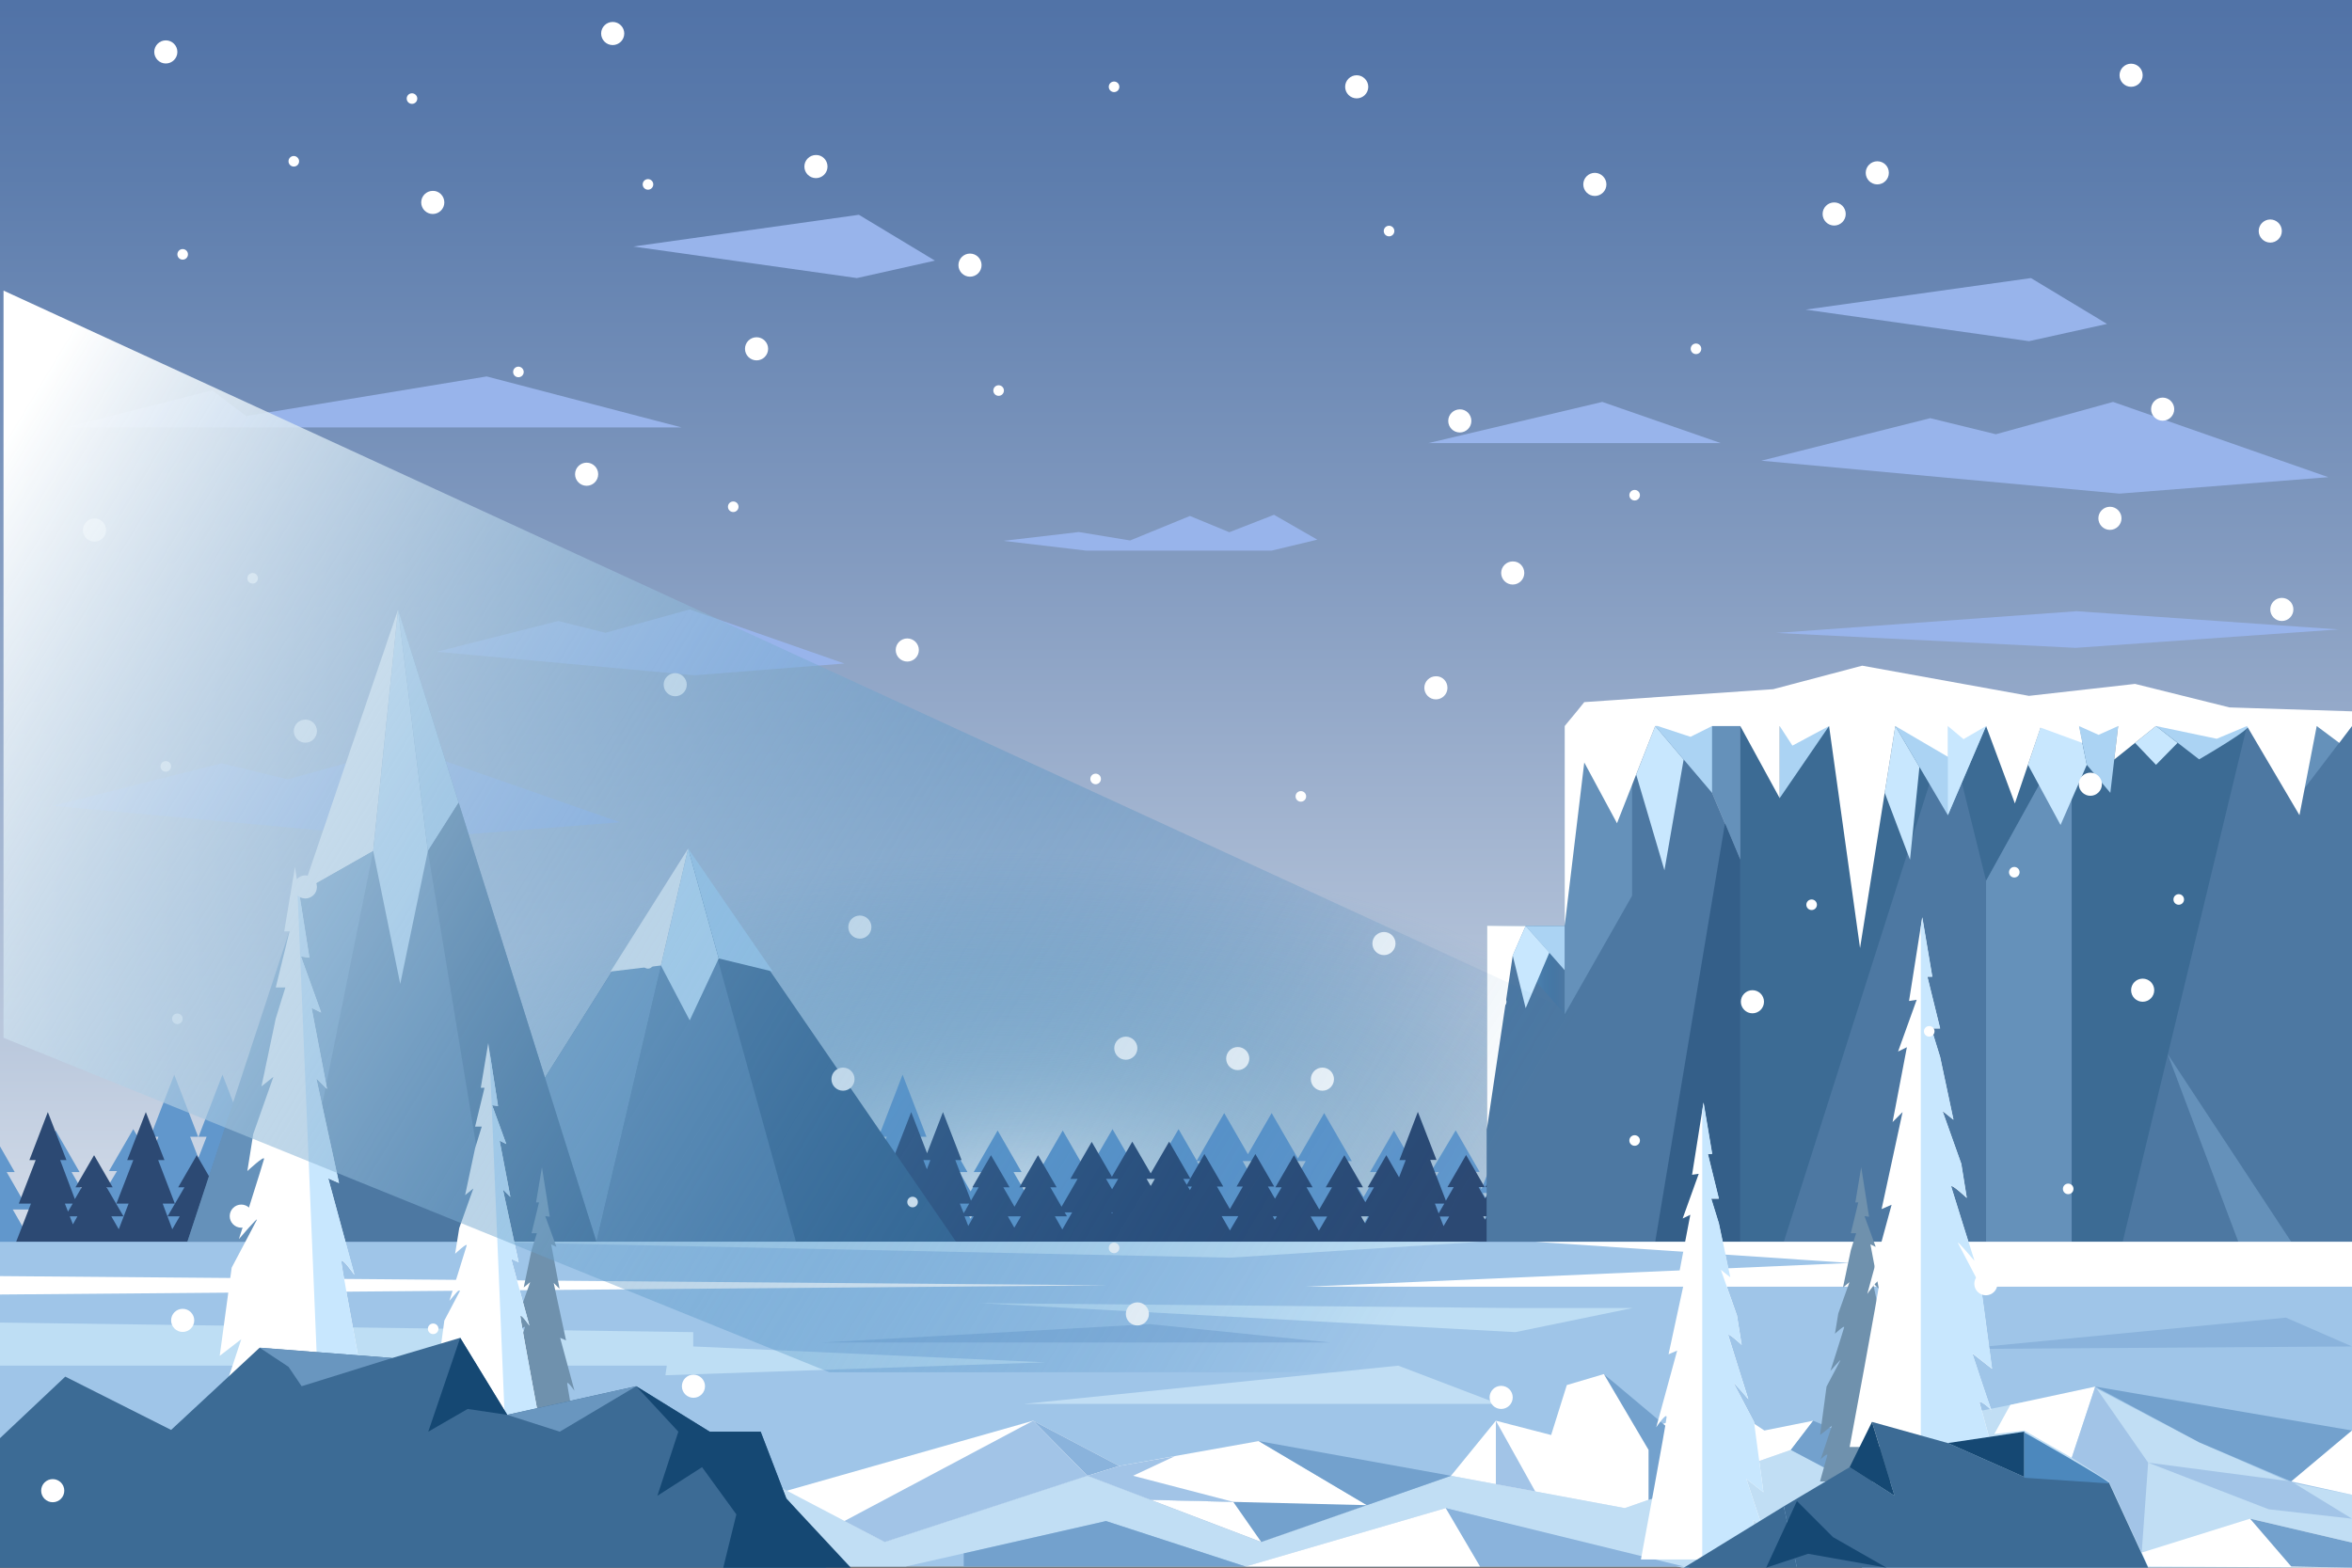 <?xml version="1.0" encoding="utf-8"?>
<!-- Generator: Adobe Illustrator 22.1.0, SVG Export Plug-In . SVG Version: 6.00 Build 0)  -->
<svg version="1.1" xmlns="http://www.w3.org/2000/svg" xmlns:xlink="http://www.w3.org/1999/xlink" x="0px" y="0px"
	 viewBox="0 0 1200 800" style="enable-background:new 0 0 1200 800;" xml:space="preserve">
<rect x="0" y="0" width="1200" height="800" fill="#333333" stroke="none"/>
<style type="text/css">
	.st0{fill:url(#XMLID_2_);}
	.st1{fill:url(#XMLID_82_);}
	.st2{opacity:0.9;fill:url(#XMLID_83_);}
	.st3{fill:#98B4EB;}
	.st4{fill:#6197CC;}
	.st5{fill:#2C4973;}
	.st6{fill:#4D78A2;}
	.st7{fill:#6591BA;}
	.st8{fill:url(#XMLID_84_);}
	.st9{fill:#3C6B94;}
	.st10{fill:#345F89;}
	.st11{fill:#ABD3F3;}
	.st12{fill:#FFFFFF;}
	.st13{fill:#C8E7FE;}
	.st14{fill:#9FC5E8;}
	.st15{fill:#BEDEF4;}
	.st16{fill:#8AB3DC;}
	.st17{fill:#C1DEF4;}
	.st18{fill:#73A1CD;}
	.st19{fill:#A2C4E7;}
	.st20{fill:#6F91AD;}
	.st21{fill:#3C6B95;}
	.st22{fill:#154873;}
	.st23{fill:#4C88BD;}
	.st24{fill:#6996BF;}
	.st25{fill:url(#XMLID_85_);}
	.st26{fill:url(#XMLID_86_);}
	.st27{opacity:0.9;fill:url(#XMLID_87_);}
	.st28{fill:url(#XMLID_88_);}
	.st29{fill:url(#XMLID_89_);}
	.st30{fill:#231F20;}
	.st31{display:none;opacity:0.3;fill:#FFFFFF;}
	.st32{display:none;}
	.st33{display:inline;fill:#FFFFFF;}
	.st34{opacity:0.3;fill:#FFFFFF;}
	.st35{display:inline;}
</style>
<g id="BACKGROUND">
	<linearGradient id="XMLID_2_" gradientUnits="userSpaceOnUse" x1="600" y1="801.13" x2="600" y2="-12.662">
		<stop  offset="0" style="stop-color:#FFFFFF"/>
		<stop  offset="0.309" style="stop-color:#BFCCDF"/>
		<stop  offset="0.634" style="stop-color:#839BC0"/>
		<stop  offset="0.874" style="stop-color:#5D7DAD"/>
		<stop  offset="1" style="stop-color:#4F71A6"/>
	</linearGradient>
	<rect id="XMLID_652_" class="st0" width="1200" height="799.4"/>
</g>
<g id="OBJECTS">
	<g id="XMLID_97_">
		
			<radialGradient id="XMLID_82_" cx="513.504" cy="618.617" r="183.637" gradientTransform="matrix(6.123234e-17 -1 1.997 1.222957e-16 -722.024 1132.121)" gradientUnits="userSpaceOnUse">
			<stop  offset="0" style="stop-color:#FFFFFF"/>
			<stop  offset="8.123976e-02" style="stop-color:#E4EEF4;stop-opacity:0.919"/>
			<stop  offset="0.246" style="stop-color:#B3CFE0;stop-opacity:0.754"/>
			<stop  offset="0.409" style="stop-color:#8BB5CF;stop-opacity:0.591"/>
			<stop  offset="0.569" style="stop-color:#6CA1C3;stop-opacity:0.431"/>
			<stop  offset="0.723" style="stop-color:#5593B9;stop-opacity:0.277"/>
			<stop  offset="0.869" style="stop-color:#488AB4;stop-opacity:0.131"/>
			<stop  offset="1" style="stop-color:#4387B2;stop-opacity:0"/>
		</radialGradient>
		<path id="XMLID_504_" style="opacity:0.9;fill:url(#XMLID_82_);" d="M912.2,603.2c0,111.3-179.1,196.8-400,196.8
			s-400-85.4-400-196.8c0-111.3,179.1-201.6,400-201.6S912.2,491.9,912.2,603.2z"/>
		<g id="XMLID_739_">
			<polygon id="XMLID_728_" class="st3" points="323.1,125.8 437.2,141.9 477,133 438.2,109.6 			"/>
			<polygon id="XMLID_730_" class="st3" points="921.2,158 1035.2,174.1 1075,165.3 1036.2,141.9 			"/>
			<polygon id="XMLID_727_" class="st3" points="316.3,419.6 206.5,381.2 146.7,397.7 113.1,389.5 26.9,411.2 209.8,428 			"/>
			<polygon id="XMLID_710_" class="st3" points="1187.9,243.5 1078.1,205.1 1018.3,221.6 984.8,213.4 898.6,235.1 1081.4,251.9 			
				"/>
			<polygon id="XMLID_729_" class="st3" points="430.8,338.6 351.9,311 308.9,322.9 284.8,316.9 222.8,332.6 354.3,344.6 			"/>
			<polygon id="XMLID_717_" class="st3" points="877.9,226.1 817.5,205.1 728.8,226.1 			"/>
			<polygon id="XMLID_716_" class="st3" points="347.7,218.1 248.3,192.1 125.6,212.3 108.2,199.2 33.6,218.1 313.5,218.1 			"/>
			<polygon id="XMLID_723_" class="st3" points="1193.1,321.2 1059.5,311.9 906.3,323 1059,330.6 			"/>
			<polygon id="XMLID_719_" class="st3" points="672.1,275.4 650,262.7 627.2,271.6 607.1,263.3 576.6,275.8 550.4,271.5 511.9,276 
				554.3,281 551.3,281 648.7,281 			"/>
		</g>
		<g id="XMLID_503_">
			<path id="XMLID_95_" class="st4" d="M1199,548.3l-12.2,31.7h4.1l-10.9,28.4l-6-10.4h4.1l-12.2-21.2l-12.2,21.2h4.1l-11.1,19.2h8
				l-5.5,9.5l-6.9-17.9h8l-11.1-28.8h4.1l-12.2-31.7l-12.2,31.7h4.1l-10.9,28.4l-6-10.4h4.1l-12.2-21.2l-12.2,21.2h4.1l-6.2,10.8
				l-8.2-14.3h4.5l-13.4-23.2l-11.5,19.9l-11.5-19.9l-11.5,19.9l-11.5-19.9l-13.4,23.2h4.5l-7,12.1l-5-8.6h4.1l-12.2-21.2
				l-12.2,21.2h4.1l-8.8,15.2l-8.8-15.2h4.1l-12.2-21.2L945,598.1h4.1l-4.8,8.3l-10.1-26.3h4.1L926,548.3l-12.2,31.7h4.1l-9.6,24.9
				l-4-6.9h4.1l-12.2-21.2l-12.2,21.2h4.1l-6.9,11.9l-6.9-11.9h4.1l-12.2-21.2l-10.6,18.4l-10.6-18.4l-12.2,21.2h4.1l-6.3,10.9
				l-6.3-10.9h4.1l-12.2-21.2l-8.4,14.6l-4.4-11.4h4.1l-12.2-31.7l-10.5,27.2l-10.5-27.2l-12.2,31.7h4.1l-10.3,26.8l-5.1-8.8h4.1
				l-12.2-21.2L730,598.1h4.1l-7.4,12.8l-7.4-12.8h4.1l-12.2-21.2l-12.2,21.2h4.1l-7.4,12.8L685,592.5h4.7L675.6,568l-13.4,23.2
				L648.8,568l-12.1,21l-12.1-21l-14,24.3l-9.3-16.1l-12.4,21.4h4.1l-8.6,14.8l-8.5-14.8h4.1l-12.4-21.4l-12.4,21.4h4.1l-4.6,8
				l-4.4-7.5h4.1l-12.2-21.2L530,598.1h4.1l-8.5,14.6l-8.5-14.6h4.1L509,576.9l-12.2,21.2h4.1l-5.7,9.9l-5.7-9.9h4.1l-12.2-21.2
				l-8.4,14.6l-4.4-11.4h4.1l-12.2-31.7l-12.2,31.7h4.1L441.8,607l-5.1-8.9h4.1l-12.2-21.2l-12.2,21.2h4.1l-4.3,7.5l-4.3-7.5h4.1
				l-12.2-21.2l-8.4,14.6l-4.4-11.4h4.1l-12.2-31.7l-12.2,31.7h4.1l-5,13l-9.4-16.2l-12.2,21.2h4.1l-8.8,15.2l-8.8-15.2h4.1
				l-12.2-21.2l-11.2,19.5l-11.2-19.5l-12.2,21.2h4.1l-8.2,14.2l-8.2-14.2h4.1L271,576.9l-12.2,21.2h4.1l-6,10.3l-6-10.3h4.1
				l-12.2-21.2l-7.4,12.8l-3.7-9.6h4.1l-12.2-31.7l-12.2,31.7h4.1l-9.8,25.4l-4.3-7.4h4.1l-12.2-21.2l-12.2,21.2h4.1l-7,12.2
				l-7-12.2h4.1l-12.2-21.2l-12.1,21l-12.1-21l-11.1,19.2l-6.2-16h4.1l-12.2-31.7l-12.2,31.7h4.1l-4.2,10.8l-4.2-10.8h4.1
				l-12.2-31.7l-12.2,31.7h4.1l-4.2,11l-8.6-14.9l-12.4,21.4h4.1L48,617.1h8.1l-8.3,14.3l-8.2-14.1h8l-11.1-19.2h4.1l-12.2-21.2
				l-12.2,21.2h4.1l-8.5,14.6l-8.4-14.6h4.1L0,585v49.2h1200V551L1199,548.3z M11.9,626.6l-5.4-9.4h10.8L11.9,626.6z M100.8,611.8
				l-1.1-2.9h2.2L100.8,611.8z M129.1,600.3l-0.9-2.3h2.2L129.1,600.3z M150.7,618.8l-0.9-1.5h1.8L150.7,618.8z M150.7,604.9
				l-3.9-6.8h7.9L150.7,604.9z M177.9,624.1l-4-6.9h8L177.9,624.1z M207.2,622.2l-2.8-4.9h4.7L207.2,622.2z M210.4,613.8l-2.9-5h4.8
				L210.4,613.8z M256.8,622.3l-2.9-5h5.8L256.8,622.3z M287.3,626.2l-5.1-8.9h10.3L287.3,626.2z M314.9,617.3L314.9,617.3
				L314.9,617.3L314.9,617.3z M314.9,603.4l-3.1-5.3h6.2L314.9,603.4z M343.1,627.2l-5.7-9.9h11.4L343.1,627.2z M416,619.5l-1.3-2.2
				h2.6L416,619.5z M443.4,623.7l-3.7-6.4h6.2L443.4,623.7z M446.6,615.3l-3.8-6.5h6.2L446.6,615.3z M495.2,621.9l-2.7-4.6h5.3
				L495.2,621.9z M525.7,626.6l-5.4-9.4h10.8L525.7,626.6z M554.8,619.6l-1.3-2.3h2.7L554.8,619.6z M584.4,626.5l-5.5-9.5h10.9
				L584.4,626.5z M610.8,600l-1.3-2.3h2.7L610.8,600z M612.9,596.4l-2.3-3.9h4.5L612.9,596.4z M636.7,597.2l-2.7-4.7h5.4
				L636.7,597.2z M662.2,615.5l-0.5-0.8h0.9L662.2,615.5z M662.2,599.4l-4-6.9h8L662.2,599.4z M695,625.9l-6.5-11.2h4.9l-1.5,2.6h8
				L695,625.9z M726.7,624.7l-4.3-7.5h8.6L726.7,624.7z M757,623.5l-3.6-6.3h6L757,623.5z M760.2,615.2l-3.7-6.4h6.1L760.2,615.2z
				 M784.4,586.2l-2.3-6.1h4.7L784.4,586.2z M830.4,622.9l-3.3-5.7h6.5L830.4,622.9z M855.5,602.3l-2.5-4.3h4.9L855.5,602.3z
				 M881.1,623.8l-3.8-6.6h7.6L881.1,623.8z M909.9,621.7l-2.6-4.4h4.2L909.9,621.7z M913.1,613.3l-2.6-4.5h4.3L913.1,613.3z
				 M937.2,608.8h5.7l-3.4,5.9L937.2,608.8z M942.7,623l-2.2-5.8h5.6L942.7,623z M974.2,627.2l-5.7-9.9h11.4L974.2,627.2z
				 M1004.6,621.2l-2.3-4h4.6L1004.6,621.2z M1031.6,599l-2.6-4.4h5.1L1031.6,599z M1054.6,599l-2.6-4.4h5.1L1054.6,599z
				 M1078.4,615.6h1l-0.5,0.8L1078.4,615.6z M1082.9,623.4l-3.6-6.2h7.1L1082.9,623.4z M1113.4,625.1l-4.5-7.9h7.6L1113.4,625.1z
				 M1116.7,616.8l-4.6-7.9h7.6L1116.7,616.8z M1181.5,625.1l-4.5-7.9h7.6L1181.5,625.1z M1184.7,616.8l-4.6-7.9h7.7L1184.7,616.8z"
				/>
			<path id="XMLID_494_" class="st5" d="M1200,609.5l-6.8-17.5h3.2l-9.5-24.5l-9.5,24.5h3.2l-4.8,12.4l-8.6-14.8l-8.6,14.9
				l-8.6-14.9l-9.5,16.4h3.2l-3.9,6.8l-7.5-13h3.9l-11.5-20l-11.5,20h3.8l-8.2,14.2l-4.6-8h3.2l-9.5-16.4l-7.4,12.9l-7.4-12.9
				l-9.5,16.4h3.2l-6.5,11.3l-6.5-11.3h3.2l-9.5-16.4l-9.5,16.4h3.2l-8.6,14.8h6.2l-6.3,10.9l-6.4-11.1h6.3l-8.7-15h3.2l-9.6-16.6
				l-6.6,11.5l-3.3-8.5h3.2l-9.5-24.5l-9.5,24.5h3.2l-3.2,8.4l-3.2-8.4h3.2l-9.5-24.5l-9.5,24.5h3.1l-4.8,12.4l-8.6-14.9l-9.3,16.2
				l-9.4-16.2l-9.5,16.4h3.2l-5.4,9.4l-5.4-9.4h3.2l-9.5-16.4l-9.5,16.4h3.2l-3.3,5.8l-7.6-19.7h3.2l-9.5-24.5L897,592h3.2l-2.9,7.4
				l-5.7-9.9l-9.5,16.4h3.2l-4.6,8l-4.6-8h3.1l-9.5-16.4l-9.5,16.4h3.2l-6.3,11l-6.3-11h3.2l-9.5-16.4l-8.7,15l-8.7-15l-9.5,16.4
				h3.2l-6.8,11.8l-6.8-11.8h3.2l-9.5-16.4l-7.2,12.5l-3.9-10.1h3.2l-9.5-24.5l-9.5,24.5h3.2l-3.4,8.8l-6.5-11.3l-9.5,16.4h3.2
				l-3.3,5.8l-3.3-5.8h3.1l-9.5-16.4l-9.5,16.4h3.2l-4,6.9l-8-20.8h3.2l-9.5-24.5L714,592h3.2l-3.4,8.8l-6.5-11.3l-9.5,16.4h3.2
				l-4.4,7.6l-4.4-7.6h3.2l-9.5-16.4l-9.5,16.4h3.2l-6.5,11.3l-6.5-11.3h3.1l-9.5-16.4l-9.5,16.4h3.2l-3.4,5.8l-3.6-6.2h3.2
				l-9.6-16.6l-9.6,16.6h3.2l-6.6,11.5l-6.6-11.5h3.2l-9.6-16.6l-7.2,12.5l-10.8-18.8l-9.4,16.2l-9.4-16.2l-10.4,17.9L557,582.7
				l-10.9,18.9h3.7l-8.2,14.2l-5.7-9.9h3.2l-9.5-16.4l-9.5,16.4h3.2l-5.7,9.9l-5.7-9.9h3.2l-9.5-16.4l-9.5,16.4h3.2l-3.9,6.8
				l-8-20.7h3.2l-9.5-24.5l-8.1,21l-8.1-21l-9.5,24.5h3.2l-3.4,8.8l-6.5-11.3l-9.5,16.4h3.2l-4.9,8.5l-4.9-8.5h3.2l-9.5-16.4
				l-8.2,14.2l-8.2-14.2l-9.5,16.4h3.2l-5.3,9.2l-5.3-9.2h3.2l-9.5-16.4l-9.5,16.4h3.1l-3.1,5.4l-7.4-19.3h3.2l-9.5-24.5l-9.5,24.5
				h3.2l-7.8,20.3l-3.7-6.4h3.2l-9.5-16.4l-9.5,16.4h3.2l-6.8,11.8l-6.8-11.8h3.2l-9.5-16.4l-9.5,16.4h3.2l-3.8,6.6l-5.4-9.3h3.5
				l-10.4-18l-8.9,15.4l-8.9-15.4l-8.9,15.4l-8.9-15.4l-10.4,18h3.5l-6.4,11l-4.8-8.3h3.2l-9.5-16.4l-9.5,16.4h3.2l-4.6,8l-8.5-21.9
				h3.2l-9.5-24.5l-9.5,24.5h3.2l-8.6,22.2h6.2L191,628l-4.2-7.3h6.2l-8.6-14.8h3.2l-9.5-16.4l-9.5,16.4h3.1l-4.6,8l-8.5-21.9h3.2
				l-9.5-24.5l-9.5,24.5h3.2l-8.5,21.9l-4.6-8h3.2l-9.5-16.4l-9.5,16.4h3.2l-6.8,11.8l-6.8-11.8h3.2l-9.5-16.4l-9.5,16.4h3.2
				l-8.6,14.8h6.2l-3.8,6.6L83,614.2h6.2L80.7,592h3.2l-9.5-24.5L64.9,592H68l-8.6,22.2h6.2l-5,13.1l-3.8-6.6H63l-8.6-14.8h3.1
				l-9.5-16.4l-9.5,16.4h3.2l-3.5,6L30.7,592h3.2l-9.5-24.5L15,592h3.2l-8.6,22.2h6.2l-7.6,19.6H1200v-8.2l-4.4-11.4h4.4V609.5z
				 M33.1,614.2h4l-2.4,4.1L33.1,614.2z M37.2,624.8l-1.6-4.1h3.9L37.2,624.8z M113.6,628.4l-4.4-7.7h8.8L113.6,628.4z M138.9,626.8
				l-3.5-6.1h5.8L138.9,626.8z M141.4,620.3l-3.6-6.1h5.9L141.4,620.3z M161,614.2h5.9l-3.5,6.1L161,614.2z M165.9,626.8l-2.3-6.1
				h5.8L165.9,626.8z M213.7,614.2h5.9l-3.6,6.1L213.7,614.2z M218.5,626.8l-2.3-6.1h5.8L218.5,626.8z M242.1,625.5l-2.8-4.8h5.5
				L242.1,625.5z M245.2,620.1l-0.4-0.6h0.8L245.2,620.1z M264,606.6l-2-3.4h4L264,606.6z M281.8,606.6l-2-3.4h4L281.8,606.6z
				 M302.7,623.8l-1.8-3.1h3.5L302.7,623.8z M326.2,628.4l-4.4-7.7h8.8L326.2,628.4z M350.5,625.2l-2.6-4.5h4.3L350.5,625.2z
				 M353,618.7l-2.6-4.5h4.4L353,618.7z M372.1,614.2h3.3l-2,3.5L372.1,614.2z M375.9,624.1l-1.3-3.4h3.3L375.9,624.1z M398.1,625.8
				l-2.9-5.1h5.9L398.1,625.8z M418,609.2l-1.9-3.3h3.8L418,609.2z M437.3,625.1l-2.5-4.4h5L437.3,625.1z M472.9,596.7l-1.8-4.7h3.6
				L472.9,596.7z M489.7,614.2h4.8l-2.8,4.9L489.7,614.2z M494,625.6l-1.9-4.9h4.7L494,625.6z M517.5,626.5l-3.3-5.8h6.7
				L517.5,626.5z M542,627.4l-3.8-6.7h6.2l-1.2-2h3.8L542,627.4z M567.4,619.3l-0.4-0.6h0.7L567.4,619.3z M567.4,606.9l-3.1-5.3h6.2
				L567.4,606.9z M587.1,605.2l-2.1-3.6h4.2L587.1,605.2z M603.7,601.6h3.5l-1.7,3L603.7,601.6z M607.1,607.3l-1.1-1.8h2.1
				L607.1,607.3z M627.5,627.9l-4.2-7.3h8.5L627.5,627.9z M650.4,622.5l-1-1.8h2.1L650.4,622.5z M672.9,628l-4.2-7.2h8.4L672.9,628z
				 M696.5,624.3l-2.1-3.6h4.1L696.5,624.3z M732.1,614.2h4.8l-2.9,5L732.1,614.2z M736.5,625.7l-1.9-4.9h4.8L736.5,625.7z
				 M757.7,622.4l-1-1.7h2L757.7,622.4z M814.1,628.4l-4.4-7.7h8.9L814.1,628.4z M835.8,620.8L835.8,620.8L835.8,620.8L835.8,620.8z
				 M835.8,610l-2.4-4.1h4.8L835.8,610z M857.2,627.6l-4-6.9h7.9L857.2,627.6z M880.7,624.6l-2.2-3.9h4.5L880.7,624.6z M915.2,614.2
				h3.7l-2.2,3.9L915.2,614.2z M919.2,624.5l-1.5-3.8h3.7L919.2,624.5z M941.7,626l-3.1-5.3h6.1L941.7,626z M962.8,621.9l-0.7-1.2
				h1.4L962.8,621.9z M962.8,611.2l-3-5.3h6.1L962.8,611.2z M979.5,607.6l-1-1.8h1.7L979.5,607.6z M1001.4,616.5l-0.9-2.3h1.7
				L1001.4,616.5z M1070.1,628l-4.2-7.2h8.4L1070.1,628z M1090.4,607.8l-1.1-2h2.3L1090.4,607.8z M1109.4,625.8l-3-5.1h5.9
				L1109.4,625.8z M1112.5,620.4l-1.5-2.6h3L1112.5,620.4z M1135.2,617.8h1.7l-0.8,1.4L1135.2,617.8z M1139.1,624.6l-2.3-3.9h4.5
				L1139.1,624.6z M1158.7,609.9l-2.3-4h4.6L1158.7,609.9z M1174.6,607.6l-1-1.8h1.7L1174.6,607.6z"/>
			<g id="XMLID_738_">
				<g id="XMLID_538_">
					<polygon id="XMLID_684_" class="st6" points="1200,370.5 887.9,370.5 887.9,438.7 859.1,370.5 798.3,370.5 798.3,472.5 
						758.6,472.5 758.6,633.7 1200,633.7 					"/>
					<polygon id="XMLID_688_" class="st7" points="859.1,370.5 887.9,370.5 887.9,438.7 					"/>
					<linearGradient id="XMLID_83_" gradientUnits="userSpaceOnUse" x1="758.563" y1="495.083" x2="798.336" y2="495.083">
						<stop  offset="0" style="stop-color:#FFFFFF"/>
						<stop  offset="0.193" style="stop-color:#C5DAEB;stop-opacity:0.807"/>
						<stop  offset="0.488" style="stop-color:#71A6CF;stop-opacity:0.512"/>
						<stop  offset="0.731" style="stop-color:#3480BA;stop-opacity:0.27"/>
						<stop  offset="0.907" style="stop-color:#0E68AD;stop-opacity:9.283203e-02"/>
						<stop  offset="1" style="stop-color:#005FA8;stop-opacity:0"/>
					</linearGradient>
					<polygon id="XMLID_689_" style="fill:url(#XMLID_83_);" points="758.6,472.5 798.3,472.5 798.3,517.6 					"/>
					<polygon id="XMLID_337_" class="st7" points="798.3,517.6 832.7,457.1 832.7,370.5 798.3,370.5 					"/>
					<polygon id="XMLID_335_" class="st9" points="887.9,370.5 887.9,633.7 910.1,633.7 993.8,370.5 					"/>
					<polygon id="XMLID_338_" class="st10" points="887.9,438.7 880.1,420.1 844.5,633.7 887.9,633.7 					"/>
					<polygon id="XMLID_341_" class="st9" points="1013.3,449.5 1057,370.5 993.8,370.5 					"/>
					<polygon id="XMLID_340_" class="st7" points="1057,370.5 1013.3,449.5 1013.3,633.7 1057,633.7 					"/>
					<polygon id="XMLID_339_" class="st9" points="1057,633.7 1083,633.7 1146.4,370.5 1057,370.5 					"/>
					<polygon id="XMLID_532_" class="st7" points="1146.4,370.5 1174,404.6 1200,370.5 					"/>
					<polygon id="XMLID_544_" class="st7" points="1106,538 1142,633.7 1169,633.7 					"/>
					<polygon id="XMLID_526_" class="st6" points="798.3,517.6 798.3,633.7 758.6,633.7 758.6,472.5 					"/>
					<polygon id="XMLID_552_" class="st11" points="844.5,370.5 873.5,404.6 873.5,370.5 					"/>
					<polygon id="XMLID_653_" class="st11" points="798.3,472.5 798.3,495.1 778.4,472.5 					"/>
					<polygon id="XMLID_654_" class="st12" points="778.4,472.5 771.8,487.6 758.6,576.3 758.6,472.5 					"/>
					<polygon id="XMLID_550_" class="st13" points="778.4,472.5 771.8,487.6 778.4,514.5 790.5,486.1 					"/>
					<polygon id="XMLID_655_" class="st13" points="844.5,370.5 834.8,395.3 849.2,444.1 859,387.6 					"/>
				</g>
				<polygon id="XMLID_695_" class="st11" points="908,407.3 908,370.5 933.2,370.5 				"/>
				<polygon id="XMLID_697_" class="st11" points="967,370.5 993.8,416 1013.3,370.5 				"/>
				<polygon id="XMLID_691_" class="st13" points="967,370.5 961.6,404.6 974.5,438.7 979.3,391.4 				"/>
				<polygon id="XMLID_701_" class="st13" points="993.8,416 993.8,370.5 1013.3,370.5 				"/>
				<polygon id="XMLID_705_" class="st13" points="1041.3,370.5 1034.7,390.3 1051.3,421 1064.7,390.3 1060.7,370.5 				"/>
				<polygon id="XMLID_698_" class="st11" points="1060.7,370.5 1064.7,390.3 1076.7,404.6 1080.7,370.5 				"/>
				<path id="XMLID_708_" class="st11" d="M1100,370.5l22,17c0,0,29.4-17,24.4-17C1141.3,370.5,1100,370.5,1100,370.5z"/>
				<polygon id="XMLID_706_" class="st13" points="1100,370.5 1089.3,379.1 1100,390.3 1111,379.1 				"/>
				<polygon id="XMLID_635_" class="st12" points="1137.5,361 1089.3,349 1035.2,355.1 950.1,339.7 904.7,351.7 854.5,355.1 
					808.3,358.3 805,362.4 798.3,370.5 798.3,370.5 798.3,370.5 798.3,370.5 798.3,472.5 808.3,389.1 825,420.1 844.5,370.5 
					845.8,370.5 862.5,376 873.5,370.5 887.9,370.5 908,407.3 908,370.5 914.5,380.5 933.2,370.5 949,483.8 967,370.5 993.8,386.2 
					993.8,370.5 1001.8,377.2 1013.3,370.5 1028,410 1041.1,371.3 1062.4,379.1 1060.7,370.5 1070.7,375 1080.7,370.5 1078.7,387.6 
					1100,370.5 1131,377 1146.4,370.5 1173.2,416 1182,370.5 1193.5,379.1 1200,370.5 1200,363 				"/>
			</g>
			<g id="XMLID_665_">
				<polygon id="XMLID_666_" class="st10" points="225.3,633.7 350.9,434.3 487.8,633.7 				"/>
				<polygon id="XMLID_667_" class="st6" points="350.9,434.3 406.1,633.7 304.3,633.7 				"/>
				<polygon id="XMLID_681_" class="st7" points="350.9,434.3 304.3,633.7 225.3,633.7 				"/>
				<g id="XMLID_737_">
					<polygon id="XMLID_690_" class="st13" points="351.1,433 337.2,492.7 351.9,520.7 366.7,489.1 					"/>
					<polygon id="XMLID_692_" class="st12" points="311.5,495.8 351.1,433 337.2,492.7 					"/>
					<polygon id="XMLID_693_" class="st11" points="351.1,433 394.3,495.8 366.7,489.1 					"/>
				</g>
			</g>
			<g id="XMLID_663_">
				<polygon id="XMLID_658_" class="st6" points="304.3,633.7 203.1,311 95.6,633.7 				"/>
				<polygon id="XMLID_659_" class="st11" points="203.1,311 234,409.6 218.3,434.3 				"/>
				<polygon id="XMLID_656_" class="st13" points="218.3,434.3 204.2,502.1 190.4,434.3 203.1,311 				"/>
				<polygon id="XMLID_661_" class="st12" points="190.4,434.3 154.3,454.8 203.1,311 				"/>
				<polygon id="XMLID_660_" class="st7" points="190.4,434.3 150.3,633.7 95.6,633.7 154.3,454.8 				"/>
				<polygon id="XMLID_662_" class="st10" points="218.3,434.3 251,633.7 304.3,633.7 234,409.6 				"/>
			</g>
			<g id="XMLID_736_">
				<rect id="XMLID_460_" y="633.7" class="st14" width="1200" height="165.7"/>
				<polygon id="XMLID_441_" class="st15" points="773.1,667.5 499.9,665 773.1,679.8 832.9,667.5 				"/>
				<polygon id="XMLID_650_" class="st12" points="1200,633.7 783.3,633.7 943.7,644.5 666.4,656.6 1200,656.6 				"/>
				<polygon id="XMLID_440_" class="st15" points="394.9,633.7 755.1,633.7 627.4,641.8 244.1,633.7 				"/>
				<polygon id="XMLID_439_" class="st15" points="0,674.9 353.7,679.8 353.7,687.1 533.3,695.2 339.5,701.8 340.2,696.9 0,696.9 
									"/>
				<polygon id="XMLID_438_" class="st16" points="586.5,675.7 419,685.1 679,685.1 				"/>
				<polygon id="XMLID_437_" class="st17" points="522.6,716.4 713.4,696.9 764.5,716.4 				"/>
				<polygon id="XMLID_13_" class="st12" points="0,651.2 565.3,655.9 0,660.6 				"/>
				<polygon id="XMLID_651_" class="st16" points="1200,687.1 1166.3,672.4 1000,688.4 				"/>
			</g>
			<g id="XMLID_731_">
				<polygon id="XMLID_459_" class="st12" points="697.4,768.1 642.2,735.4 571,748.1 527.1,725 400.1,761.1 451.4,786.9 
					554.8,753.1 643.5,786.9 				"/>
				<polygon id="XMLID_458_" class="st17" points="202.7,778.4 377.4,748.1 451.4,786.9 554.8,753.1 643.5,786.9 740.3,753.1 
					829,769.6 913.7,739.9 1002.7,786.9 1002.7,799.4 945.3,749.4 860.6,800.6 737.6,769.6 635.5,799.4 564.3,776.2 462.1,799.4 
					202.7,799.4 				"/>
				<polygon id="XMLID_16_" class="st17" points="943.7,733.4 1069,708.2 1122,736 1169,756.6 1200,762.8 1200,800 950,800 				"/>
				<polygon id="XMLID_456_" class="st12" points="740.3,753.1 763.2,725 791.4,732.3 799.4,706.8 818.3,701.2 846.5,727.2 
					880.1,716.6 900.2,730 925.1,725 913.7,739.9 829,769.6 				"/>
				<polygon id="XMLID_455_" class="st18" points="818.3,701.2 841.1,739.9 841.1,765.4 880.1,753.1 				"/>
				<polygon id="XMLID_452_" class="st16" points="737.6,769.6 755.1,799.4 859.1,799.4 				"/>
				<polygon id="XMLID_451_" class="st12" points="755.1,799.4 737.6,769.6 635.5,799.4 				"/>
				<polygon id="XMLID_450_" class="st18" points="587.1,765.4 697.4,768.1 643.5,786.9 				"/>
				<polygon id="XMLID_449_" class="st19" points="763.2,725 763.2,757.4 783.3,761.1 				"/>
				<polygon id="XMLID_448_" class="st18" points="564.3,776.2 635.5,799.4 491.7,799.4 491.7,792.7 				"/>
				<polygon id="XMLID_447_" class="st12" points="643.5,786.9 587.1,765.4 629.2,766.4 				"/>
				<polygon id="XMLID_446_" class="st16" points="527.1,725 554.8,753.1 571,748.1 				"/>
				<polygon id="XMLID_445_" class="st18" points="642.2,735.4 740.3,753.1 697.4,768.1 				"/>
				<polygon id="XMLID_443_" class="st19" points="527.1,725 430.8,776.2 451.4,786.9 554.8,753.1 				"/>
				<polygon id="XMLID_14_" class="st18" points="925.1,725 950,735.4 943.7,748.1 936.2,751.8 913.7,739.9 				"/>
				<polygon id="XMLID_17_" class="st18" points="1069,707.6 1200,730 1169,756 1122,736 				"/>
				<polygon id="XMLID_5_" class="st12" points="1169,756 1200,730 1200,762.8 				"/>
				<polygon id="XMLID_396_" class="st12" points="1069,707.6 1057,743.9 1032.8,730 1017.5,731.8 1025.7,716.9 				"/>
				<polygon id="XMLID_402_" class="st19" points="1069,707.6 1096,746.4 1092.7,792.3 1076,756 1057,743.9 				"/>
				<polygon id="XMLID_6_" class="st19" points="1096,746.4 1157.5,770.2 1200,775 1169,756 				"/>
				<polygon id="XMLID_414_" class="st12" points="1096,799.4 1092.7,792.3 1148,775 1200,787.2 1200,800 				"/>
				<polygon id="XMLID_408_" class="st18" points="1148,775 1169,799.4 1200,800 1200,787.2 				"/>
			</g>
			<path id="XMLID_735_" class="st20" d="M928.6,755.9c0,0,3.3-12,3.7-13.3c0.3-1.3-3.7,2-3.7,2.7c0,0.7,6-17.7,6-17.7l-6,4.7
				l3.3-24.7c0,0,6.3-12,7-13.3c0.7-1.3-5,5.3-5,5.3s6.7-21,7-22.3c0.3-1.3-4.7,3.3-4.7,3.3l1.7-10.3l5.7-16l-3.3,2.7l4-19l2.7-8.7
				h-2.7l3.8-15.7h-1.5l3-18l4,25.3l-2.3-0.3l5.7,15.7l-2.7-1.3l4.3,22.7l-3-3l6.3,29.3l-3-1.3l7.3,27c0,0-3.7-5.3-3.7-3.7
				c0,1.7,9,50,9,50H928.6z"/>
			<g id="XMLID_712_">
				<path id="XMLID_715_" class="st12" d="M894.4,776.4c0.5,1.9,5.3,19.4,5.3,19.4h-62.5c0,0,13.1-70.3,13.1-72.7
					c0-2.4-5.1,4.9-5.3,5.3l10.7-39.2l-4.4,1.9l9.2-42.6l-4.4,4.4l6.3-33l-3.9,1.9l8.2-22.8l-3.4,0.5l5.1-32.2l0.7-4.6l4.4,26.2
					h-2.2l5.6,22.8h-3.9l3.9,12.6l5.8,27.6L878,648l8.2,23.3l2.4,15c0,0-7.3-6.8-6.8-4.8c0.5,1.9,10.2,32.5,10.2,32.5
					s-8.2-9.7-7.3-7.8c1,1.9,10.2,19.4,10.2,19.4l4.8,35.9l-8.7-6.8c0,0,7,21.3,8.4,25.1C898.3,778.1,894,774.7,894.4,776.4z"/>
				<path id="XMLID_714_" class="st13" d="M894.4,776.4c0.5,1.9,5.3,19.4,5.3,19.4h-31.2V567.2l0.7-4.6l4.4,26.2h-2.2l5.6,22.8h-3.9
					l3.9,12.6l5.8,27.6L878,648l8.2,23.3l2.4,15c0,0-7.3-6.8-6.8-4.8c0.5,1.9,10.2,32.5,10.2,32.5s-8.2-9.7-7.3-7.8
					c1,1.9,10.2,19.4,10.2,19.4l4.8,35.9l-8.7-6.8c0,0,7,21.3,8.4,25.1C898.3,778.1,894,774.7,894.4,776.4z"/>
			</g>
			<path id="XMLID_724_" class="st12" d="M1015.9,719.8c0.2,0.3,0.3,0.5,0.3,0.6C1016.2,720.5,1016.1,720.3,1015.9,719.8z"/>
			<g id="XMLID_682_">
				<path id="XMLID_725_" class="st12" d="M1010,715.9c0.6,2.2,6.2,22.5,6.2,22.5h-72.5c0,0,15.2-81.5,15.2-84.3
					c0-2.7-5.9,5.7-6.2,6.2l12.4-45.5L960,617l10.7-49.5l-5.1,5.1l7.3-38.2l-4.5,2.2l9.5-26.4l-3.9,0.6l5.9-37.4l0.8-5.3l5.1,30.3
					h-2.5l6.5,26.4h-4.5l4.5,14.6l6.8,32l-5.6-4.5l9.6,27l2.8,17.4c0,0-8.4-7.9-7.9-5.6c0.6,2.2,11.8,37.7,11.8,37.7
					s-9.5-11.2-8.4-9c1.1,2.2,11.8,22.5,11.8,22.5l5.6,41.6l-10.1-7.9c0,0,8.1,24.7,9.8,29.1C1014.6,717.9,1009.5,714,1010,715.9z"
					/>
				<path id="XMLID_722_" class="st13" d="M1010,715.9c0.6,2.2,6.2,22.5,6.2,22.5H980v-265l0.8-5.3l5.1,30.3h-2.5l6.5,26.4h-4.5
					l4.5,14.6l6.8,32l-5.6-4.5l9.6,27l2.8,17.4c0,0-8.4-7.9-7.9-5.6c0.6,2.2,11.8,37.7,11.8,37.7s-9.5-11.2-8.4-9
					c1.1,2.2,11.8,22.5,11.8,22.5l5.6,41.6l-10.1-7.9c0,0,8.1,24.7,9.8,29.1C1014.6,717.9,1009.5,714,1010,715.9z"/>
			</g>
			<polygon id="XMLID_444_" class="st19" points="629.2,766.4 587.1,765.4 554.8,753.1 571,748.1 599.4,743.1 578.1,753.1 			"/>
			<g id="XMLID_96_">
				<g id="XMLID_649_">
					<polygon id="XMLID_453_" class="st21" points="916.8,800 910.1,768.7 859.1,800 					"/>
					<g id="XMLID_1028_">
						<polygon id="XMLID_436_" class="st21" points="916.8,800 910.1,768.7 943.7,748.7 966.6,763.3 955.1,725.6 993.8,736.4 
							1032.8,753.7 1076,756.6 1096,800 						"/>
						<polygon id="XMLID_435_" class="st22" points="993.8,736.4 1032.8,730.6 1032.8,753.7 						"/>
						<polygon id="XMLID_434_" class="st22" points="955.1,725.6 966.6,763.3 943.7,748.7 						"/>
						<polygon id="XMLID_433_" class="st22" points="901.1,800 922.5,792.9 962.5,800 935.2,784.4 916.8,766 						"/>
					</g>
				</g>
				<path id="XMLID_7_" class="st23" d="M1032.8,731c0,0,46.5,26.2,43.2,26c-3.3-0.2-43.2-2.9-43.2-2.9V731z"/>
			</g>
			<path id="XMLID_683_" class="st20" d="M255.5,755.9c0,0,3.3-12,3.7-13.3c0.3-1.3-3.7,2-3.7,2.7c0,0.7,6-17.7,6-17.7l-6,4.7
				l3.3-24.7c0,0,6.3-12,7-13.3c0.7-1.3-5,5.3-5,5.3s6.7-21,7-22.3c0.3-1.3-4.7,3.3-4.7,3.3l1.7-10.3l5.7-16l-3.3,2.7l4-19l2.7-8.7
				h-2.7l3.8-15.7h-1.5l3-18l4,25.3l-2.3-0.3l5.7,15.7l-2.7-1.3l4.3,22.7l-3-3l6.3,29.3l-3-1.3l7.3,27c0,0-3.7-5.3-3.7-3.7
				c0,1.7,9,50,9,50H255.5z"/>
			<path id="XMLID_703_" class="st12" d="M222.8,721.2c-0.2,0.4-0.2,0.6-0.2,0.5C222.6,721.5,222.7,721.3,222.8,721.2z"/>
			<g id="XMLID_726_">
				<path id="XMLID_704_" class="st12" d="M277,735.1h-54.4c0,0,4.2-15.2,4.6-16.9c0.4-1.5-3.4,1.5-4.4,2.9
					c1.3-3.3,7.3-21.9,7.3-21.9l-7.6,5.9l4.2-31.2c0,0,8-15.2,8.9-16.9c0.8-1.7-6.3,6.8-6.3,6.8s8.4-26.6,8.8-28.2
					c0.4-1.7-5.9,4.2-5.9,4.2l2.1-13.1l7.2-20.2l-4.2,3.4l5.1-24l3.4-11h-3.4l4.8-19.8h-1.9l3.8-22.8l0.6,4l4.4,28.1l-3-0.4
					l7.2,19.8l-3.4-1.7l5.5,28.7l-3.8-3.8l8,37.1l-3.8-1.7l9.3,34.1c0,0-4.6-6.8-4.6-4.6C265.6,674,277,735.1,277,735.1z"/>
				<path id="XMLID_700_" class="st13" d="M277,735.1H258l-8.3-198.8l4.4,28.1l-3-0.4l7.2,19.8l-3.4-1.7l5.5,28.7l-3.8-3.8l8,37.1
					l-3.8-1.7l9.3,34.1c0,0-4.6-6.8-4.6-4.6C265.6,674,277,735.1,277,735.1z"/>
			</g>
			<g id="XMLID_732_">
				<path id="XMLID_734_" class="st12" d="M190.7,735.1h-78.5c0,0,6.1-21.9,6.7-24.3c0.5-2.1-4.9,2.2-6.4,4.2
					c1.8-4.8,10.6-31.6,10.6-31.6l-11,8.5l6.1-45c0,0,11.6-21.9,12.8-24.3c1.2-2.4-9.1,9.7-9.1,9.7s12.2-38.3,12.8-40.8
					c0.6-2.4-8.5,6.1-8.5,6.1l3-18.9l10.3-29.2l-6.1,4.9l7.3-34.7l4.9-15.8h-4.9l7-28.6H145l5.5-32.9l0.9,5.8l6.4,40.5l-4.3-0.6
					l10.3,28.6l-4.9-2.4l7.9,41.4l-5.5-5.5l11.6,53.5l-5.5-2.4l13.4,49.3c0,0-6.7-9.7-6.7-6.7C174.2,646.9,190.7,735.1,190.7,735.1z
					"/>
				<path id="XMLID_733_" class="st13" d="M190.7,735.1h-27.3l-11.9-286.9l6.4,40.5l-4.3-0.6l10.3,28.6l-4.9-2.4l7.9,41.4l-5.5-5.5
					l11.6,53.5l-5.5-2.4l13.4,49.3c0,0-6.7-9.7-6.7-6.7C174.2,646.9,190.7,735.1,190.7,735.1z"/>
			</g>
			<g id="XMLID_1022_">
				<polygon id="XMLID_308_" class="st21" points="421.4,787.5 421.4,800 132.4,800 0,800 0,733.9 33.3,702.5 87.3,729.7 
					132.4,687.8 200.1,693 234.8,682.7 258.8,722 324.6,707.4 362.1,730.6 388.1,730.6 401.2,764.7 				"/>
				<polygon id="XMLID_431_" class="st22" points="234.8,682.7 258.8,722 238.6,719 218.5,730.6 				"/>
				<polygon id="XMLID_306_" class="st22" points="434.1,800 421.4,800 369,800 375.7,772.8 358.2,748.7 335.4,763.3 346.1,730.6 
					324.6,707.4 362.1,730.6 388.1,730.6 401.2,764.7 				"/>
				<polygon id="XMLID_429_" class="st24" points="200.1,693 153.9,707.4 147.2,697.5 132.4,687.7 				"/>
				<polygon id="XMLID_428_" class="st24" points="258.8,722 285.6,730.6 324.6,707.4 				"/>
			</g>
			<path id="XMLID_721_" class="st12" d="M1015.9,719.8c0.2,0.3,0.3,0.5,0.3,0.6C1016.2,720.5,1016.1,720.3,1015.9,719.8z"/>
		</g>
		<g id="XMLID_3_">
			<path id="XMLID_8_" class="st12" d="M750.7,214.8c0,3.3-2.7,5.9-5.9,5.9c-3.3,0-5.9-2.7-5.9-5.9c0-3.3,2.7-5.9,5.9-5.9
				C748,208.8,750.7,211.5,750.7,214.8z"/>
			<circle id="XMLID_9_" class="st12" cx="438.7" cy="473.1" r="5.9"/>
			<path id="XMLID_10_" class="st12" d="M305.2,242c0,3.3-2.7,5.9-5.9,5.9c-3.3,0-5.9-2.7-5.9-5.9c0-3.3,2.7-5.9,5.9-5.9
				C302.5,236.1,305.2,238.7,305.2,242z"/>
			<path id="XMLID_43_" class="st12" d="M777.7,292.4c0,3.3-2.7,5.9-5.9,5.9c-3.3,0-5.9-2.7-5.9-5.9c0-3.3,2.7-5.9,5.9-5.9
				C775.1,286.4,777.7,289.1,777.7,292.4z"/>
			<path id="XMLID_51_" class="st12" d="M819.6,94.1c0,3.3-2.7,5.9-5.9,5.9c-3.3,0-5.9-2.7-5.9-5.9c0-3.3,2.7-5.9,5.9-5.9
				C816.9,88.2,819.6,90.9,819.6,94.1z"/>
			<circle id="XMLID_44_" class="st12" cx="1093.2" cy="505.3" r="5.9"/>
			<path id="XMLID_48_" class="st12" d="M1094.7,649.1c0,3.3-2.7,5.9-5.9,5.9c-3.3,0-5.9-2.7-5.9-5.9c0-3.3,2.7-5.9,5.9-5.9
				C1092,643.2,1094.7,645.9,1094.7,649.1z"/>
			<path id="XMLID_11_" class="st12" d="M226.7,103.3c0,3.3-2.7,5.9-5.9,5.9c-3.3,0-5.9-2.7-5.9-5.9c0-3.3,2.7-5.9,5.9-5.9
				C224,97.3,226.7,100,226.7,103.3z"/>
			<circle id="XMLID_12_" class="st12" cx="386" cy="178" r="5.9"/>
			<path id="XMLID_22_" class="st12" d="M900,511.2c0,3.3-2.7,5.9-5.9,5.9c-3.3,0-5.9-2.7-5.9-5.9c0-3.3,2.7-5.9,5.9-5.9
				C897.3,505.3,900,507.9,900,511.2z"/>
			<path id="XMLID_36_" class="st12" d="M738.5,351c0,3.3-2.7,5.9-5.9,5.9c-3.3,0-5.9-2.7-5.9-5.9c0-3.3,2.7-5.9,5.9-5.9
				C735.9,345,738.5,347.7,738.5,351z"/>
			<circle id="XMLID_37_" class="st12" cx="462.9" cy="331.7" r="5.9"/>
			<path id="XMLID_38_" class="st12" d="M500.8,135.3c0,3.3-2.7,5.9-5.9,5.9c-3.3,0-5.9-2.7-5.9-5.9c0-3.3,2.7-5.9,5.9-5.9
				C498.2,129.4,500.8,132.1,500.8,135.3z"/>
			<path id="XMLID_39_" class="st12" d="M318.5,17.1c0,3.3-2.7,5.9-5.9,5.9c-3.3,0-5.9-2.7-5.9-5.9c0-3.3,2.7-5.9,5.9-5.9
				C315.9,11.2,318.5,13.9,318.5,17.1z"/>
			<path id="XMLID_40_" class="st12" d="M90.5,26.5c0,3.3-2.7,5.9-5.9,5.9c-3.3,0-5.9-2.7-5.9-5.9c0-3.3,2.7-5.9,5.9-5.9
				C87.9,20.6,90.5,23.3,90.5,26.5z"/>
			<path id="XMLID_35_" class="st12" d="M963.7,698.6c0,3.3-2.7,5.9-5.9,5.9c-3.3,0-5.9-2.7-5.9-5.9c0-3.3,2.7-5.9,5.9-5.9
				C961.1,692.7,963.7,695.3,963.7,698.6z"/>
			<circle id="XMLID_49_" class="st12" cx="765.9" cy="713.1" r="5.9"/>
			<path id="XMLID_50_" class="st12" d="M712,481.5c0,3.3-2.7,5.9-5.9,5.9c-3.3,0-5.9-2.7-5.9-5.9c0-3.3,2.7-5.9,5.9-5.9
				C709.3,475.6,712,478.2,712,481.5z"/>
			<circle id="XMLID_25_" class="st12" cx="580.3" cy="670.5" r="5.9"/>
			<path id="XMLID_26_" class="st12" d="M963.7,88.2c0,3.3-2.7,5.9-5.9,5.9c-3.3,0-5.9-2.7-5.9-5.9c0-3.3,2.7-5.9,5.9-5.9
				C961.1,82.3,963.7,84.9,963.7,88.2z"/>
			<path id="XMLID_27_" class="st12" d="M1093.2,38.4c0,3.3-2.7,5.9-5.9,5.9c-3.3,0-5.9-2.7-5.9-5.9c0-3.3,2.7-5.9,5.9-5.9
				C1090.5,32.5,1093.2,35.1,1093.2,38.4z"/>
			<path id="XMLID_58_" class="st12" d="M580.3,534.9c0,3.3-2.7,5.9-5.9,5.9c-3.3,0-5.9-2.7-5.9-5.9c0-3.3,2.7-5.9,5.9-5.9
				C577.6,529,580.3,531.7,580.3,534.9z"/>
			<path id="XMLID_59_" class="st12" d="M161.7,452.6c0,3.3-2.7,5.9-5.9,5.9c-3.3,0-5.9-2.7-5.9-5.9c0-3.3,2.7-5.9,5.9-5.9
				C159.1,446.7,161.7,449.4,161.7,452.6z"/>
			<path id="XMLID_24_" class="st12" d="M1082.4,264.5c0,3.3-2.7,5.9-5.9,5.9c-3.3,0-5.9-2.7-5.9-5.9c0-3.3,2.7-5.9,5.9-5.9
				C1079.8,258.6,1082.4,261.3,1082.4,264.5z"/>
			<circle id="XMLID_78_" class="st12" cx="1164.2" cy="311" r="5.9"/>
			<circle id="XMLID_52_" class="st12" cx="631.5" cy="540.2" r="5.9"/>
			<path id="XMLID_53_" class="st12" d="M350.4,349.4c0,3.3-2.7,5.9-5.9,5.9c-3.3,0-5.9-2.7-5.9-5.9c0-3.3,2.7-5.9,5.9-5.9
				C347.7,343.5,350.4,346.2,350.4,349.4z"/>
			<path id="XMLID_54_" class="st12" d="M422.2,85c0,3.3-2.7,5.9-5.9,5.9c-3.3,0-5.9-2.7-5.9-5.9c0-3.3,2.7-5.9,5.9-5.9
				C419.5,79,422.2,81.7,422.2,85z"/>
			<circle id="XMLID_55_" class="st12" cx="430.1" cy="550.7" r="5.9"/>
			<path id="XMLID_56_" class="st12" d="M1072.4,400.2c0,3.3-2.7,5.9-5.9,5.9s-5.9-2.7-5.9-5.9c0-3.3,2.7-5.9,5.9-5.9
				S1072.4,396.9,1072.4,400.2z"/>
			<path id="XMLID_57_" class="st12" d="M1109.3,208.8c0,3.3-2.7,5.9-5.9,5.9c-3.3,0-5.9-2.7-5.9-5.9c0-3.3,2.7-5.9,5.9-5.9
				C1106.7,202.9,1109.3,205.6,1109.3,208.8z"/>
			<path id="XMLID_79_" class="st12" d="M1164.2,117.9c0,3.3-2.7,5.9-5.9,5.9s-5.9-2.7-5.9-5.9c0-3.3,2.7-5.9,5.9-5.9
				S1164.2,114.6,1164.2,117.9z"/>
			<path id="XMLID_80_" class="st12" d="M54.1,270.5c0,3.3-2.7,5.9-5.9,5.9c-3.3,0-5.9-2.7-5.9-5.9c0-3.3,2.7-5.9,5.9-5.9
				C51.5,264.5,54.1,267.2,54.1,270.5z"/>
			<circle id="XMLID_81_" class="st12" cx="26.9" cy="760.7" r="5.9"/>
			<path id="XMLID_28_" class="st12" d="M836.7,252.7c0,1.5-1.2,2.7-2.7,2.7c-1.5,0-2.7-1.2-2.7-2.7c0-1.5,1.2-2.7,2.7-2.7
				C835.5,250,836.7,251.2,836.7,252.7z"/>
			<path id="XMLID_45_" class="st12" d="M1114.3,459c0,1.5-1.2,2.7-2.7,2.7s-2.7-1.2-2.7-2.7s1.2-2.7,2.7-2.7
				S1114.3,457.5,1114.3,459z"/>
			<path id="XMLID_46_" class="st12" d="M836.7,582c0,1.5-1.2,2.7-2.7,2.7c-1.5,0-2.7-1.2-2.7-2.7c0-1.5,1.2-2.7,2.7-2.7
				C835.5,579.3,836.7,580.5,836.7,582z"/>
			<path id="XMLID_47_" class="st12" d="M1057.9,606.7c0,1.5-1.2,2.7-2.7,2.7s-2.7-1.2-2.7-2.7c0-1.5,1.2-2.7,2.7-2.7
				S1057.9,605.2,1057.9,606.7z"/>
			<path id="XMLID_29_" class="st12" d="M561.7,397.5c0,1.5-1.2,2.7-2.7,2.7c-1.5,0-2.7-1.2-2.7-2.7c0-1.5,1.2-2.7,2.7-2.7
				C560.5,394.8,561.7,396,561.7,397.5z"/>
			<path id="XMLID_30_" class="st12" d="M93.2,519.9c0,1.5-1.2,2.7-2.7,2.7c-1.5,0-2.7-1.2-2.7-2.7s1.2-2.7,2.7-2.7
				C92,517.2,93.2,518.4,93.2,519.9z"/>
			<path id="XMLID_31_" class="st12" d="M333.3,491.6c0,1.5-1.2,2.7-2.7,2.7c-1.5,0-2.7-1.2-2.7-2.7c0-1.5,1.2-2.7,2.7-2.7
				C332.1,488.9,333.3,490.1,333.3,491.6z"/>
			<path id="XMLID_32_" class="st12" d="M152.6,82.3c0,1.5-1.2,2.7-2.7,2.7c-1.5,0-2.7-1.2-2.7-2.7c0-1.5,1.2-2.7,2.7-2.7
				C151.3,79.6,152.6,80.8,152.6,82.3z"/>
			<path id="XMLID_42_" class="st12" d="M87.3,391.1c0,1.5-1.2,2.7-2.7,2.7c-1.5,0-2.7-1.2-2.7-2.7c0-1.5,1.2-2.7,2.7-2.7
				C86.1,388.4,87.3,389.6,87.3,391.1z"/>
			<path id="XMLID_41_" class="st12" d="M95.9,129.8c0,1.5-1.2,2.7-2.7,2.7c-1.5,0-2.7-1.2-2.7-2.7c0-1.5,1.2-2.7,2.7-2.7
				C94.7,127.1,95.9,128.3,95.9,129.8z"/>
			<path id="XMLID_33_" class="st12" d="M131.6,295.1c0,1.5-1.2,2.7-2.7,2.7c-1.5,0-2.7-1.2-2.7-2.7c0-1.5,1.2-2.7,2.7-2.7
				C130.4,292.4,131.6,293.6,131.6,295.1z"/>
			<path id="XMLID_60_" class="st12" d="M376.8,258.6c0,1.5-1.2,2.7-2.7,2.7c-1.5,0-2.7-1.2-2.7-2.7c0-1.5,1.2-2.7,2.7-2.7
				C375.6,255.9,376.8,257.1,376.8,258.6z"/>
			<path id="XMLID_61_" class="st12" d="M666.4,406.4c0,1.5-1.2,2.7-2.7,2.7c-1.5,0-2.7-1.2-2.7-2.7c0-1.5,1.2-2.7,2.7-2.7
				C665.2,403.7,666.4,404.9,666.4,406.4z"/>
			<path id="XMLID_62_" class="st12" d="M927,461.7c0,1.5-1.2,2.7-2.7,2.7c-1.5,0-2.7-1.2-2.7-2.7c0-1.5,1.2-2.7,2.7-2.7
				C925.8,459,927,460.2,927,461.7z"/>
			<path id="XMLID_63_" class="st12" d="M987,526.3c0,1.5-1.2,2.7-2.7,2.7c-1.5,0-2.7-1.2-2.7-2.7c0-1.5,1.2-2.7,2.7-2.7
				C985.8,523.6,987,524.8,987,526.3z"/>
			<path id="XMLID_64_" class="st12" d="M711.4,117.9c0,1.5-1.2,2.7-2.7,2.7c-1.5,0-2.7-1.2-2.7-2.7c0-1.5,1.2-2.7,2.7-2.7
				C710.2,115.2,711.4,116.4,711.4,117.9z"/>
			<path id="XMLID_65_" class="st12" d="M512.2,199.3c0,1.5-1.2,2.7-2.7,2.7c-1.5,0-2.7-1.2-2.7-2.7c0-1.5,1.2-2.7,2.7-2.7
				C511,196.6,512.2,197.8,512.2,199.3z"/>
			<path id="XMLID_66_" class="st12" d="M333.3,94.1c0,1.5-1.2,2.7-2.7,2.7c-1.5,0-2.7-1.2-2.7-2.7c0-1.5,1.2-2.7,2.7-2.7
				C332.1,91.4,333.3,92.6,333.3,94.1z"/>
			<path id="XMLID_67_" class="st12" d="M267.2,189.8c0,1.5-1.2,2.7-2.7,2.7c-1.5,0-2.7-1.2-2.7-2.7c0-1.5,1.2-2.7,2.7-2.7
				C265.9,187.1,267.2,188.3,267.2,189.8z"/>
			<path id="XMLID_68_" class="st12" d="M212.9,50.3c0,1.5-1.2,2.7-2.7,2.7c-1.5,0-2.7-1.2-2.7-2.7c0-1.5,1.2-2.7,2.7-2.7
				C211.6,47.6,212.9,48.8,212.9,50.3z"/>
			<path id="XMLID_69_" class="st12" d="M868,178c0,1.5-1.2,2.7-2.7,2.7c-1.5,0-2.7-1.2-2.7-2.7c0-1.5,1.2-2.7,2.7-2.7
				C866.8,175.3,868,176.5,868,178z"/>
			<path id="XMLID_70_" class="st12" d="M571.1,44.3c0,1.5-1.2,2.7-2.7,2.7c-1.5,0-2.7-1.2-2.7-2.7c0-1.5,1.2-2.7,2.7-2.7
				C569.9,41.6,571.1,42.8,571.1,44.3z"/>
			<path id="XMLID_71_" class="st12" d="M223.7,678.1c0,1.5-1.2,2.7-2.7,2.7c-1.5,0-2.7-1.2-2.7-2.7c0-1.5,1.2-2.7,2.7-2.7
				C222.5,675.4,223.7,676.6,223.7,678.1z"/>
			<path id="XMLID_72_" class="st12" d="M768.6,511.2c0,1.5-1.2,2.7-2.7,2.7s-2.7-1.2-2.7-2.7c0-1.5,1.2-2.7,2.7-2.7
				S768.6,509.7,768.6,511.2z"/>
			<circle id="XMLID_73_" class="st12" cx="1027.7" cy="445.1" r="2.7"/>
			<path id="XMLID_74_" class="st12" d="M1019.8,639.5c0,1.5-1.2,2.7-2.7,2.7c-1.5,0-2.7-1.2-2.7-2.7c0-1.5,1.2-2.7,2.7-2.7
				C1018.6,636.8,1019.8,638,1019.8,639.5z"/>
			<path id="XMLID_75_" class="st12" d="M571.1,636.8c0,1.5-1.2,2.7-2.7,2.7c-1.5,0-2.7-1.2-2.7-2.7c0-1.5,1.2-2.7,2.7-2.7
				C569.9,634.1,571.1,635.3,571.1,636.8z"/>
			<path id="XMLID_34_" class="st12" d="M468.3,613.4c0,1.5-1.2,2.7-2.7,2.7c-1.5,0-2.7-1.2-2.7-2.7c0-1.5,1.2-2.7,2.7-2.7
				C467.1,610.7,468.3,611.9,468.3,613.4z"/>
			<path id="XMLID_23_" class="st12" d="M1019.1,655.1c0,3.3-2.7,5.9-5.9,5.9c-3.3,0-5.9-2.7-5.9-5.9c0-3.3,2.7-5.9,5.9-5.9
				C1016.5,649.1,1019.1,651.8,1019.1,655.1z"/>
			<circle id="XMLID_15_" class="st12" cx="674.7" cy="550.7" r="5.9"/>
			<circle id="XMLID_18_" class="st12" cx="93.2" cy="673.8" r="5.9"/>
			<circle id="XMLID_76_" class="st12" cx="353.8" cy="707.4" r="5.9"/>
			<path id="XMLID_19_" class="st12" d="M129,620.6c0,3.3-2.7,5.9-5.9,5.9c-3.3,0-5.9-2.7-5.9-5.9c0-3.3,2.7-5.9,5.9-5.9
				C126.3,614.7,129,617.3,129,620.6z"/>
			<path id="XMLID_20_" class="st12" d="M161.7,373.1c0,3.3-2.7,5.9-5.9,5.9c-3.3,0-5.9-2.7-5.9-5.9c0-3.3,2.7-5.9,5.9-5.9
				C159.1,367.2,161.7,369.8,161.7,373.1z"/>
			<path id="XMLID_21_" class="st12" d="M941.7,109.2c0,3.3-2.7,5.9-5.9,5.9c-3.3,0-5.9-2.7-5.9-5.9c0-3.3,2.7-5.9,5.9-5.9
				C939.1,103.3,941.7,105.9,941.7,109.2z"/>
			<path id="XMLID_77_" class="st12" d="M698.1,44.3c0,3.3-2.7,5.9-5.9,5.9c-3.3,0-5.9-2.7-5.9-5.9c0-3.3,2.7-5.9,5.9-5.9
				C695.4,38.4,698.1,41.1,698.1,44.3z"/>
		</g>
		<linearGradient id="XMLID_84_" gradientUnits="userSpaceOnUse" x1="-10.127" y1="245.064" x2="707.873" y2="679.064">
			<stop  offset="0" style="stop-color:#FFFFFF"/>
			<stop  offset="0.327" style="stop-color:#A3C5DF;stop-opacity:0.673"/>
			<stop  offset="0.655" style="stop-color:#4C8FC2;stop-opacity:0.345"/>
			<stop  offset="0.888" style="stop-color:#156CAF;stop-opacity:0.112"/>
			<stop  offset="1" style="stop-color:#005FA8;stop-opacity:0"/>
		</linearGradient>
		<polygon id="XMLID_555_" class="st8" points="1.8,148.3 1201.8,700.3 423.2,700.3 1.8,529.6 		"/>
	</g>
	<rect x="442.1" y="199.3" class="st31" width="315.9" height="199.5"/>
	<g class="st32">
		<path class="st33" d="M482.2,289.8c3,1.8,7.3,3.3,11.9,3.3c6.8,0,10.7-3.6,10.7-8.7c0-4.8-2.7-7.5-9.7-10.2
			c-8.4-3-13.5-7.3-13.5-14.5c0-8,6.6-13.9,16.6-13.9c5.2,0,9,1.2,11.3,2.5l-1.8,5.4c-1.7-0.9-5.1-2.4-9.7-2.4c-7,0-9.7,4.2-9.7,7.7
			c0,4.8,3.1,7.1,10.2,9.9c8.7,3.3,13.1,7.5,13.1,15.1c0,7.9-5.9,14.7-17.9,14.7c-4.9,0-10.3-1.4-13.1-3.3L482.2,289.8z"/>
		<path class="st33" d="M520.6,297.9v-51.2h7.2l16.4,25.9c3.8,6,6.8,11.4,9.2,16.6l0.2-0.1c-0.6-6.8-0.8-13.1-0.8-21.1v-21.4h6.2
			v51.2h-6.7l-16.3-26c-3.6-5.7-7-11.6-9.6-17.1l-0.2,0.1c0.4,6.5,0.5,12.6,0.5,21.1v21.9H520.6z"/>
		<path class="st33" d="M614.4,271.7c0,17.6-10.7,27-23.8,27c-13.5,0-23-10.5-23-26c0-16.3,10.1-26.9,23.8-26.9
			C605.4,245.8,614.4,256.5,614.4,271.7z M574.6,272.6c0,10.9,5.9,20.8,16.3,20.8c10.5,0,16.4-9.7,16.4-21.3
			c0-10.2-5.3-20.8-16.3-20.8C580.1,251.2,574.6,261.3,574.6,272.6z"/>
		<path class="st33" d="M631.4,297.9l-13-51.2h7l6.1,25.9c1.5,6.4,2.9,12.8,3.8,17.7h0.2c0.8-5.1,2.4-11.2,4.2-17.8l6.8-25.8h6.9
			l6.2,26c1.4,6.1,2.8,12.2,3.6,17.6h0.2c1.1-5.6,2.5-11.3,4.1-17.7l6.8-25.8h6.8l-14.5,51.2h-6.9l-6.5-26.7
			c-1.6-6.5-2.7-11.6-3.3-16.7h-0.2c-0.9,5.1-2.1,10.1-4,16.7l-7.3,26.7H631.4z"/>
		<path class="st33" d="M698.7,297.9v-21.7l-16.2-29.5h7.5l7.2,14.1c2,3.9,3.5,7,5.1,10.6h0.2c1.4-3.3,3.2-6.7,5.2-10.6l7.4-14.1
			h7.5l-17.2,29.4v21.8H698.7z"/>
		<path class="st33" d="M435.1,316.2h5.8v39.9H460v4.8h-24.9V316.2z"/>
		<path class="st33" d="M473.7,346.8l-4.6,14.1h-6l15.2-44.7h7l15.3,44.7h-6.2l-4.8-14.1H473.7z M488.3,342.3l-4.4-12.9
			c-1-2.9-1.7-5.6-2.3-8.2h-0.1c-0.7,2.7-1.4,5.4-2.3,8.1l-4.4,12.9H488.3z"/>
		<path class="st33" d="M507.1,360.9v-44.7h6.3l14.3,22.6c3.3,5.2,5.9,10,8,14.5l0.1-0.1c-0.5-6-0.7-11.4-0.7-18.4v-18.7h5.4v44.7
			h-5.8l-14.2-22.7c-3.1-5-6.1-10.1-8.4-14.9l-0.2,0.1c0.3,5.6,0.5,11,0.5,18.4v19.1H507.1z"/>
		<path class="st33" d="M550.7,316.8c3.5-0.5,7.7-0.9,12.3-0.9c8.3,0,14.2,1.9,18.1,5.6c4,3.6,6.3,8.8,6.3,16.1
			c0,7.3-2.3,13.3-6.4,17.4c-4.2,4.2-11.1,6.4-19.8,6.4c-4.1,0-7.6-0.2-10.5-0.5V316.8z M556.5,356.3c1.5,0.3,3.6,0.3,5.8,0.3
			c12.3,0,19-6.9,19-19c0.1-10.6-5.9-17.3-18.1-17.3c-3,0-5.2,0.3-6.8,0.6V356.3z"/>
		<path class="st33" d="M594.1,353.9c2.6,1.6,6.4,2.9,10.4,2.9c5.9,0,9.4-3.1,9.4-7.6c0-4.2-2.4-6.6-8.4-8.9
			c-7.3-2.6-11.8-6.4-11.8-12.7c0-7,5.8-12.1,14.5-12.1c4.6,0,7.9,1.1,9.9,2.2l-1.6,4.7c-1.5-0.8-4.4-2.1-8.5-2.1
			c-6.1,0-8.4,3.6-8.4,6.7c0,4.2,2.7,6.2,8.9,8.6c7.6,2.9,11.4,6.6,11.4,13.1c0,6.9-5.1,12.9-15.7,12.9c-4.3,0-9-1.3-11.4-2.9
			L594.1,353.9z"/>
		<path class="st33" d="M658.9,359.5c-2.1,1.1-6.4,2.1-11.8,2.1c-12.6,0-22.1-8-22.1-22.6c0-14,9.5-23.5,23.4-23.5
			c5.6,0,9.1,1.2,10.6,2l-1.4,4.7c-2.2-1.1-5.3-1.9-9-1.9c-10.5,0-17.5,6.7-17.5,18.4c0,10.9,6.3,18,17.2,18c3.5,0,7.1-0.7,9.4-1.9
			L658.9,359.5z"/>
		<path class="st33" d="M673.6,346.8l-4.6,14.1h-6l15.2-44.7h7l15.3,44.7h-6.2l-4.8-14.1H673.6z M688.3,342.3l-4.4-12.9
			c-1-2.9-1.7-5.6-2.3-8.2h-0.1c-0.7,2.7-1.4,5.4-2.3,8.1l-4.4,12.9H688.3z"/>
		<path class="st33" d="M707,316.7c2.8-0.5,6.4-0.9,11.1-0.9c5.7,0,9.9,1.3,12.5,3.7c2.5,2.1,3.9,5.4,3.9,9.4c0,4-1.2,7.2-3.5,9.6
			c-3.1,3.3-8,4.9-13.7,4.9c-1.7,0-3.3-0.1-4.6-0.4v17.9H707V316.7z M712.8,338.3c1.3,0.3,2.9,0.5,4.8,0.5c7,0,11.2-3.4,11.2-9.6
			c0-5.9-4.2-8.8-10.6-8.8c-2.5,0-4.4,0.2-5.4,0.5V338.3z"/>
		<path class="st33" d="M765.5,339.9h-17.4v16.1h19.4v4.8h-25.2v-44.7h24.2v4.8h-18.4v14.1h17.4V339.9z"/>
	</g>
</g>
<g id="DESIGNED_BY_FREEPIK" class="st32">
	<g id="XMLID_570_" class="st35">
		<g id="XMLID_607_">
			<path id="XMLID_632_" class="st30" d="M488.5,774.3V774c-0.3,0.4-0.7,0.7-1,1c-0.3,0.3-0.7,0.4-1.1,0.6c-0.4,0.1-0.8,0.2-1.3,0.2
				c-0.6,0-1.2-0.1-1.7-0.4c-0.5-0.3-1-0.6-1.4-1.1c-0.4-0.5-0.7-1.1-0.9-1.7c-0.2-0.7-0.3-1.4-0.3-2.1c0-1.6,0.4-2.9,1.2-3.8
				c0.8-0.9,1.8-1.4,3.1-1.4c0.7,0,1.4,0.1,1.9,0.4c0.5,0.3,1,0.7,1.5,1.2V763c0-0.5,0.1-0.9,0.3-1.2c0.2-0.3,0.5-0.4,0.9-0.4
				s0.7,0.1,0.9,0.4c0.2,0.3,0.3,0.6,0.3,1.1v11.4c0,0.5-0.1,0.9-0.3,1.1c-0.2,0.2-0.5,0.4-0.9,0.4c-0.4,0-0.6-0.1-0.9-0.4
				C488.6,775.1,488.5,774.8,488.5,774.3z M483.4,770.5c0,0.7,0.1,1.3,0.3,1.8c0.2,0.5,0.5,0.9,0.9,1.1c0.4,0.3,0.8,0.4,1.2,0.4
				c0.5,0,0.9-0.1,1.2-0.4c0.4-0.2,0.7-0.6,0.9-1.1c0.2-0.5,0.3-1.1,0.3-1.8c0-0.7-0.1-1.3-0.3-1.8c-0.2-0.5-0.5-0.9-0.9-1.1
				c-0.4-0.3-0.8-0.4-1.3-0.4c-0.5,0-0.9,0.1-1.3,0.4c-0.4,0.3-0.7,0.7-0.9,1.2C483.5,769.2,483.4,769.8,483.4,770.5z"/>
			<path id="XMLID_629_" class="st30" d="M499.9,771.1h-5.1c0,0.6,0.1,1.1,0.4,1.6c0.2,0.5,0.5,0.8,0.9,1c0.4,0.2,0.8,0.3,1.3,0.3
				c0.3,0,0.6,0,0.8-0.1c0.3-0.1,0.5-0.2,0.7-0.3c0.2-0.2,0.5-0.3,0.7-0.5c0.2-0.2,0.5-0.4,0.8-0.7c0.1-0.1,0.3-0.2,0.6-0.2
				c0.3,0,0.5,0.1,0.6,0.2c0.2,0.1,0.2,0.4,0.2,0.6c0,0.2-0.1,0.5-0.3,0.8c-0.2,0.3-0.5,0.6-0.8,0.9c-0.4,0.3-0.8,0.5-1.4,0.7
				c-0.6,0.2-1.2,0.3-1.9,0.3c-1.7,0-3-0.5-3.9-1.4c-0.9-0.9-1.4-2.2-1.4-3.9c0-0.8,0.1-1.5,0.3-2.1c0.2-0.7,0.6-1.2,1-1.7
				c0.4-0.5,1-0.8,1.6-1.1c0.6-0.2,1.3-0.4,2.1-0.4c1,0,1.9,0.2,2.6,0.6c0.7,0.4,1.3,1,1.6,1.7c0.4,0.7,0.5,1.4,0.5,2.1
				c0,0.7-0.2,1.1-0.6,1.3C501.1,771,500.6,771.1,499.9,771.1z M494.9,769.7h4.7c-0.1-0.9-0.3-1.6-0.7-2c-0.4-0.4-1-0.7-1.6-0.7
				c-0.6,0-1.2,0.2-1.6,0.7C495.2,768.1,494.9,768.8,494.9,769.7z"/>
			<path id="XMLID_627_" class="st30" d="M511.7,772.4c0,0.7-0.2,1.3-0.5,1.8c-0.3,0.5-0.9,0.9-1.5,1.2c-0.7,0.3-1.5,0.4-2.5,0.4
				c-0.9,0-1.7-0.1-2.4-0.4c-0.7-0.3-1.2-0.6-1.5-1.1c-0.3-0.4-0.5-0.9-0.5-1.3c0-0.3,0.1-0.5,0.3-0.7c0.2-0.2,0.5-0.3,0.8-0.3
				c0.3,0,0.5,0.1,0.6,0.2c0.1,0.1,0.3,0.3,0.4,0.6c0.3,0.5,0.6,0.8,1,1c0.4,0.2,0.9,0.3,1.5,0.3c0.5,0,0.9-0.1,1.3-0.3
				c0.3-0.2,0.5-0.5,0.5-0.8c0-0.5-0.2-0.8-0.5-1c-0.3-0.2-0.9-0.4-1.7-0.6c-0.9-0.2-1.6-0.5-2.2-0.7c-0.6-0.2-1-0.6-1.3-1
				c-0.3-0.4-0.5-0.9-0.5-1.5c0-0.5,0.2-1,0.5-1.5c0.3-0.5,0.8-0.8,1.4-1.1c0.6-0.3,1.3-0.4,2.2-0.4c0.7,0,1.3,0.1,1.8,0.2
				c0.5,0.1,1,0.3,1.3,0.6c0.4,0.2,0.6,0.5,0.8,0.8c0.2,0.3,0.3,0.6,0.3,0.8c0,0.3-0.1,0.5-0.3,0.7c-0.2,0.2-0.5,0.3-0.9,0.3
				c-0.3,0-0.5-0.1-0.7-0.2c-0.2-0.2-0.4-0.4-0.6-0.7c-0.2-0.3-0.4-0.5-0.7-0.6c-0.3-0.2-0.6-0.2-1.1-0.2c-0.5,0-0.9,0.1-1.2,0.3
				c-0.3,0.2-0.5,0.4-0.5,0.7c0,0.3,0.1,0.5,0.3,0.7c0.2,0.2,0.5,0.3,0.9,0.4c0.4,0.1,0.9,0.3,1.6,0.4c0.8,0.2,1.5,0.4,2,0.7
				c0.5,0.3,0.9,0.6,1.2,1C511.6,771.5,511.7,771.9,511.7,772.4z"/>
			<path id="XMLID_624_" class="st30" d="M514.4,764c-0.4,0-0.7-0.1-0.9-0.3c-0.3-0.2-0.4-0.5-0.4-0.9c0-0.4,0.1-0.7,0.4-0.9
				c0.3-0.2,0.6-0.4,0.9-0.4c0.3,0,0.6,0.1,0.9,0.3c0.3,0.2,0.4,0.5,0.4,0.9c0,0.4-0.1,0.7-0.4,0.9C515,763.9,514.7,764,514.4,764z
				 M515.7,766.7v7.5c0,0.5-0.1,0.9-0.4,1.2c-0.2,0.3-0.6,0.4-0.9,0.4c-0.4,0-0.7-0.1-0.9-0.4c-0.2-0.3-0.4-0.7-0.4-1.2v-7.4
				c0-0.5,0.1-0.9,0.4-1.2c0.2-0.3,0.5-0.4,0.9-0.4c0.4,0,0.7,0.1,0.9,0.4C515.5,765.9,515.7,766.2,515.7,766.7z"/>
			<path id="XMLID_621_" class="st30" d="M527,767.1v7.5c0,0.9-0.1,1.6-0.3,2.2c-0.2,0.6-0.5,1.1-0.9,1.5c-0.4,0.4-0.9,0.7-1.6,0.9
				c-0.7,0.2-1.5,0.3-2.4,0.3c-0.9,0-1.7-0.1-2.4-0.4c-0.7-0.2-1.2-0.6-1.6-1c-0.4-0.4-0.6-0.8-0.6-1.2c0-0.3,0.1-0.6,0.3-0.8
				c0.2-0.2,0.5-0.3,0.8-0.3c0.4,0,0.7,0.2,1,0.5c0.1,0.2,0.3,0.3,0.4,0.5c0.1,0.2,0.3,0.3,0.5,0.4c0.2,0.1,0.4,0.2,0.7,0.3
				c0.3,0.1,0.5,0.1,0.9,0.1c0.7,0,1.2-0.1,1.6-0.3c0.4-0.2,0.6-0.4,0.8-0.8c0.1-0.3,0.2-0.7,0.3-1.1c0-0.4,0-1,0.1-1.8
				c-0.4,0.6-0.9,1-1.4,1.3c-0.5,0.3-1.1,0.4-1.9,0.4c-0.9,0-1.6-0.2-2.3-0.7c-0.6-0.4-1.1-1.1-1.5-1.9c-0.3-0.8-0.5-1.7-0.5-2.8
				c0-0.8,0.1-1.5,0.3-2.1c0.2-0.6,0.5-1.2,0.9-1.6c0.4-0.4,0.8-0.8,1.4-1c0.5-0.2,1.1-0.3,1.7-0.3c0.7,0,1.4,0.1,1.9,0.4
				c0.5,0.3,1,0.7,1.5,1.3v-0.4c0-0.4,0.1-0.8,0.3-1c0.2-0.2,0.5-0.4,0.9-0.4c0.5,0,0.8,0.2,1,0.5C526.9,766,527,766.5,527,767.1z
				 M519.5,770.4c0,1,0.2,1.8,0.7,2.4c0.5,0.5,1.1,0.8,1.8,0.8c0.4,0,0.8-0.1,1.2-0.3c0.4-0.2,0.7-0.6,0.9-1c0.2-0.5,0.4-1,0.4-1.7
				c0-1.1-0.2-1.9-0.7-2.5c-0.5-0.6-1.1-0.9-1.8-0.9c-0.7,0-1.3,0.3-1.8,0.8C519.7,768.6,519.5,769.4,519.5,770.4z"/>
			<path id="XMLID_619_" class="st30" d="M531.2,766.7v0.3c0.5-0.6,1-1,1.5-1.3c0.5-0.3,1.2-0.4,1.9-0.4c0.7,0,1.3,0.2,1.8,0.4
				c0.5,0.3,0.9,0.7,1.2,1.3c0.2,0.3,0.3,0.7,0.3,1c0.1,0.4,0.1,0.8,0.1,1.4v4.8c0,0.5-0.1,0.9-0.4,1.2c-0.2,0.3-0.5,0.4-0.9,0.4
				c-0.4,0-0.7-0.1-0.9-0.4c-0.2-0.3-0.4-0.7-0.4-1.2v-4.3c0-0.9-0.1-1.5-0.4-2c-0.2-0.5-0.7-0.7-1.4-0.7c-0.5,0-0.9,0.1-1.3,0.4
				c-0.4,0.3-0.7,0.7-0.8,1.1c-0.1,0.4-0.2,1.1-0.2,2.2v3.2c0,0.5-0.1,0.9-0.4,1.2c-0.2,0.3-0.6,0.4-0.9,0.4c-0.4,0-0.7-0.1-0.9-0.4
				c-0.2-0.3-0.4-0.7-0.4-1.2v-7.5c0-0.5,0.1-0.9,0.3-1.1c0.2-0.2,0.5-0.4,0.9-0.4c0.2,0,0.4,0.1,0.6,0.2c0.2,0.1,0.3,0.3,0.4,0.5
				C531.1,766.1,531.2,766.3,531.2,766.7z"/>
			<path id="XMLID_616_" class="st30" d="M546.9,771.1h-5.1c0,0.6,0.1,1.1,0.4,1.6c0.2,0.5,0.5,0.8,0.9,1c0.4,0.2,0.8,0.3,1.3,0.3
				c0.3,0,0.6,0,0.9-0.1c0.3-0.1,0.5-0.2,0.7-0.3c0.2-0.2,0.5-0.3,0.7-0.5c0.2-0.2,0.5-0.4,0.8-0.7c0.1-0.1,0.3-0.2,0.6-0.2
				c0.3,0,0.5,0.1,0.6,0.2c0.2,0.1,0.2,0.4,0.2,0.6c0,0.2-0.1,0.5-0.3,0.8c-0.2,0.3-0.5,0.6-0.8,0.9c-0.4,0.3-0.8,0.5-1.4,0.7
				c-0.6,0.2-1.2,0.3-1.9,0.3c-1.7,0-3-0.5-3.9-1.4c-0.9-0.9-1.4-2.2-1.4-3.9c0-0.8,0.1-1.5,0.3-2.1c0.2-0.7,0.6-1.2,1-1.7
				c0.4-0.5,1-0.8,1.6-1.1c0.6-0.2,1.3-0.4,2.1-0.4c1,0,1.9,0.2,2.6,0.6c0.7,0.4,1.3,1,1.6,1.7c0.4,0.7,0.5,1.4,0.5,2.1
				c0,0.7-0.2,1.1-0.6,1.3C548.1,771,547.6,771.1,546.9,771.1z M541.9,769.7h4.7c-0.1-0.9-0.3-1.6-0.7-2c-0.4-0.4-1-0.7-1.6-0.7
				c-0.6,0-1.2,0.2-1.6,0.7C542.2,768.1,541.9,768.8,541.9,769.7z"/>
			<path id="XMLID_613_" class="st30" d="M557.5,774.3V774c-0.3,0.4-0.7,0.7-1,1c-0.3,0.3-0.7,0.4-1.1,0.6c-0.4,0.1-0.8,0.2-1.3,0.2
				c-0.6,0-1.2-0.1-1.7-0.4c-0.5-0.3-1-0.6-1.4-1.1c-0.4-0.5-0.7-1.1-0.9-1.7c-0.2-0.7-0.3-1.4-0.3-2.1c0-1.6,0.4-2.9,1.2-3.8
				c0.8-0.9,1.8-1.4,3.1-1.4c0.7,0,1.4,0.1,1.9,0.4c0.5,0.3,1,0.7,1.5,1.2V763c0-0.5,0.1-0.9,0.3-1.2c0.2-0.3,0.5-0.4,0.9-0.4
				c0.4,0,0.7,0.1,0.9,0.4c0.2,0.3,0.3,0.6,0.3,1.1v11.4c0,0.5-0.1,0.9-0.3,1.1c-0.2,0.2-0.5,0.4-0.9,0.4c-0.4,0-0.6-0.1-0.9-0.4
				C557.6,775.1,557.5,774.8,557.5,774.3z M552.4,770.5c0,0.7,0.1,1.3,0.3,1.8c0.2,0.5,0.5,0.9,0.9,1.1c0.4,0.3,0.8,0.4,1.2,0.4
				c0.5,0,0.9-0.1,1.2-0.4c0.4-0.2,0.7-0.6,0.9-1.1c0.2-0.5,0.3-1.1,0.3-1.8c0-0.7-0.1-1.3-0.3-1.8c-0.2-0.5-0.5-0.9-0.9-1.1
				c-0.4-0.3-0.8-0.4-1.3-0.4c-0.5,0-0.9,0.1-1.3,0.4c-0.4,0.3-0.7,0.7-0.9,1.2C552.5,769.2,552.4,769.8,552.4,770.5z"/>
			<path id="XMLID_610_" class="st30" d="M568.1,762.8v4c0.5-0.5,1-0.9,1.5-1.2c0.5-0.3,1.1-0.4,1.9-0.4c0.9,0,1.6,0.2,2.3,0.6
				c0.6,0.4,1.2,1,1.5,1.8c0.4,0.8,0.5,1.7,0.5,2.8c0,0.8-0.1,1.5-0.3,2.2c-0.2,0.7-0.5,1.2-0.9,1.7c-0.4,0.5-0.8,0.9-1.4,1.1
				c-0.5,0.3-1.1,0.4-1.8,0.4c-0.4,0-0.8,0-1.1-0.1c-0.4-0.1-0.7-0.2-0.9-0.4c-0.2-0.2-0.5-0.3-0.6-0.5c-0.2-0.2-0.4-0.4-0.7-0.7
				v0.3c0,0.5-0.1,0.9-0.4,1.1c-0.2,0.2-0.5,0.4-0.9,0.4c-0.4,0-0.7-0.1-0.9-0.4c-0.2-0.2-0.3-0.6-0.3-1.1V763
				c0-0.5,0.1-0.9,0.3-1.2c0.2-0.3,0.5-0.4,0.9-0.4c0.4,0,0.7,0.1,0.9,0.4C568,762,568.1,762.4,568.1,762.8z M568.2,770.6
				c0,1,0.2,1.8,0.7,2.4c0.5,0.6,1.1,0.8,1.9,0.8c0.7,0,1.2-0.3,1.7-0.8c0.5-0.6,0.7-1.4,0.7-2.4c0-0.7-0.1-1.3-0.3-1.8
				c-0.2-0.5-0.5-0.9-0.8-1.1c-0.4-0.3-0.8-0.4-1.3-0.4c-0.5,0-0.9,0.1-1.3,0.4c-0.4,0.3-0.7,0.7-0.9,1.2
				C568.3,769.2,568.2,769.8,568.2,770.6z"/>
			<path id="XMLID_608_" class="st30" d="M579.1,776.1l0.2-0.6l-3.2-8c-0.2-0.5-0.3-0.8-0.3-1c0-0.2,0.1-0.4,0.2-0.6
				c0.1-0.2,0.3-0.3,0.5-0.5c0.2-0.1,0.4-0.2,0.6-0.2c0.4,0,0.7,0.1,0.8,0.4c0.2,0.2,0.4,0.6,0.5,1l2.2,6.4l2.1-5.9
				c0.2-0.5,0.3-0.9,0.4-1.1c0.1-0.3,0.3-0.5,0.4-0.6c0.1-0.1,0.4-0.1,0.6-0.1c0.2,0,0.4,0.1,0.6,0.2c0.2,0.1,0.3,0.2,0.4,0.4
				c0.1,0.2,0.1,0.4,0.1,0.6c0,0.1-0.1,0.3-0.1,0.5c-0.1,0.2-0.1,0.4-0.2,0.7l-3.4,8.9c-0.3,0.8-0.6,1.4-0.9,1.8
				c-0.3,0.4-0.6,0.8-1.1,1c-0.5,0.2-1.1,0.4-1.9,0.4c-0.8,0-1.3-0.1-1.7-0.2c-0.4-0.2-0.6-0.5-0.6-0.9c0-0.3,0.1-0.5,0.3-0.7
				c0.2-0.2,0.4-0.2,0.8-0.2c0.1,0,0.3,0,0.4,0.1c0.2,0,0.3,0.1,0.4,0.1c0.3,0,0.5,0,0.7-0.1c0.2-0.1,0.3-0.2,0.5-0.5
				C578.8,776.8,579,776.5,579.1,776.1z"/>
		</g>
		<g id="XMLID_585_">
			<path id="XMLID_606_" class="st30" d="M616.7,765.4h0.6v-0.8c0-0.8,0.1-1.5,0.3-1.9c0.2-0.5,0.6-0.8,1-1c0.5-0.2,1.2-0.3,2-0.3
				c1.5,0,2.3,0.4,2.3,1.1c0,0.2-0.1,0.4-0.2,0.6c-0.2,0.2-0.3,0.3-0.6,0.3c-0.1,0-0.3,0-0.5-0.1c-0.2,0-0.5-0.1-0.6-0.1
				c-0.5,0-0.8,0.1-0.9,0.4c-0.1,0.3-0.2,0.7-0.2,1.2v0.6h0.6c1,0,1.5,0.3,1.5,0.9c0,0.4-0.1,0.7-0.4,0.8c-0.3,0.1-0.6,0.2-1.1,0.2
				h-0.6v6.9c0,0.5-0.1,0.9-0.4,1.2c-0.2,0.3-0.6,0.4-0.9,0.4c-0.4,0-0.7-0.1-0.9-0.4c-0.2-0.3-0.4-0.7-0.4-1.2v-6.9h-0.7
				c-0.4,0-0.7-0.1-0.9-0.3c-0.2-0.2-0.3-0.4-0.3-0.7C615.4,765.8,615.8,765.4,616.7,765.4"/>
			<path id="XMLID_605_" class="st30" d="M625.2,772v2.2c0,0.5-0.1,0.9-0.4,1.2c-0.2,0.3-0.6,0.4-0.9,0.4c-0.4,0-0.7-0.1-0.9-0.4
				c-0.2-0.3-0.4-0.7-0.4-1.2V767c0-1.2,0.4-1.7,1.3-1.7c0.4,0,0.7,0.1,0.9,0.4c0.2,0.3,0.3,0.7,0.3,1.2c0.3-0.5,0.6-0.9,0.9-1.2
				c0.3-0.3,0.8-0.4,1.3-0.4c0.5,0,1.1,0.1,1.6,0.4c0.5,0.3,0.8,0.6,0.8,1.1c0,0.3-0.1,0.6-0.3,0.8c-0.2,0.2-0.5,0.3-0.7,0.3
				c-0.1,0-0.3-0.1-0.7-0.2c-0.4-0.1-0.7-0.2-1-0.2c-0.4,0-0.7,0.1-0.9,0.3c-0.2,0.2-0.4,0.5-0.6,0.9c-0.1,0.4-0.2,0.9-0.3,1.4
				C625.2,770.6,625.2,771.2,625.2,772"/>
			<path id="XMLID_602_" class="st30" d="M637.1,771.1H632c0,0.6,0.1,1.1,0.4,1.6c0.2,0.4,0.5,0.8,0.9,1c0.4,0.2,0.8,0.3,1.3,0.3
				c0.3,0,0.6,0,0.8-0.1c0.3-0.1,0.5-0.2,0.7-0.3c0.2-0.2,0.5-0.3,0.7-0.5c0.2-0.2,0.5-0.4,0.8-0.7c0.1-0.1,0.3-0.2,0.6-0.2
				c0.3,0,0.5,0.1,0.6,0.2c0.2,0.1,0.2,0.4,0.2,0.6c0,0.2-0.1,0.5-0.3,0.8c-0.2,0.3-0.5,0.6-0.8,0.9c-0.4,0.3-0.8,0.5-1.4,0.7
				c-0.6,0.2-1.2,0.3-1.9,0.3c-1.7,0-3-0.5-3.9-1.4c-0.9-1-1.4-2.2-1.4-3.9c0-0.8,0.1-1.5,0.3-2.1c0.2-0.7,0.6-1.2,1-1.7
				c0.4-0.5,1-0.8,1.6-1.1c0.6-0.2,1.3-0.4,2.1-0.4c1,0,1.9,0.2,2.6,0.6c0.7,0.4,1.3,1,1.6,1.7c0.4,0.7,0.5,1.4,0.5,2.1
				c0,0.6-0.2,1.1-0.6,1.3C638.3,771,637.8,771.1,637.1,771.1 M632,769.7h4.7c-0.1-0.9-0.3-1.5-0.7-2c-0.4-0.4-1-0.7-1.6-0.7
				c-0.6,0-1.2,0.2-1.6,0.7C632.4,768.1,632.1,768.8,632,769.7"/>
			<path id="XMLID_599_" class="st30" d="M647.9,771.1h-5.1c0,0.6,0.1,1.1,0.4,1.6c0.2,0.4,0.5,0.8,0.9,1c0.4,0.2,0.8,0.3,1.3,0.3
				c0.3,0,0.6,0,0.8-0.1c0.3-0.1,0.5-0.2,0.8-0.3c0.2-0.2,0.5-0.3,0.7-0.5c0.2-0.2,0.5-0.4,0.8-0.7c0.1-0.1,0.3-0.2,0.6-0.2
				c0.3,0,0.5,0.1,0.7,0.2c0.2,0.1,0.2,0.4,0.2,0.6c0,0.2-0.1,0.5-0.3,0.8c-0.2,0.3-0.5,0.6-0.8,0.9c-0.4,0.3-0.8,0.5-1.4,0.7
				c-0.6,0.2-1.2,0.3-1.9,0.3c-1.7,0-3-0.5-3.9-1.4c-0.9-1-1.4-2.2-1.4-3.9c0-0.8,0.1-1.5,0.3-2.1c0.2-0.7,0.6-1.2,1-1.7
				c0.4-0.5,1-0.8,1.6-1.1c0.6-0.2,1.4-0.4,2.1-0.4c1,0,1.9,0.2,2.6,0.6c0.7,0.4,1.3,1,1.6,1.7c0.4,0.7,0.5,1.4,0.5,2.1
				c0,0.6-0.2,1.1-0.6,1.3C649.1,771,648.6,771.1,647.9,771.1 M642.8,769.7h4.7c-0.1-0.9-0.3-1.5-0.7-2c-0.4-0.4-1-0.7-1.6-0.7
				c-0.6,0-1.2,0.2-1.6,0.7C643.2,768.1,642.9,768.8,642.8,769.7"/>
			<path id="XMLID_596_" class="st30" d="M653.6,766.7v0.3c0.5-0.6,1-1,1.5-1.3c0.5-0.3,1.1-0.4,1.8-0.4c0.8,0,1.5,0.2,2.2,0.6
				c0.7,0.4,1.2,1,1.6,1.8c0.4,0.8,0.6,1.7,0.6,2.8c0,0.8-0.1,1.5-0.3,2.2c-0.2,0.7-0.5,1.2-0.9,1.7c-0.4,0.5-0.9,0.8-1.4,1
				c-0.5,0.2-1.1,0.4-1.7,0.4c-0.7,0-1.4-0.1-1.9-0.4c-0.5-0.3-1-0.7-1.4-1.3v3.9c0,1.1-0.4,1.7-1.2,1.7c-0.5,0-0.8-0.1-1-0.4
				c-0.2-0.3-0.2-0.7-0.2-1.3v-11.2c0-0.5,0.1-0.9,0.3-1.1c0.2-0.2,0.5-0.4,0.9-0.4c0.4,0,0.7,0.1,0.9,0.4
				C653.5,765.8,653.6,766.2,653.6,766.7 M658.7,770.4c0-0.7-0.1-1.3-0.3-1.8c-0.2-0.5-0.5-0.9-0.9-1.1c-0.4-0.3-0.8-0.4-1.2-0.4
				c-0.7,0-1.3,0.3-1.8,0.8c-0.5,0.6-0.7,1.4-0.7,2.5c0,1,0.2,1.8,0.7,2.4c0.5,0.6,1.1,0.9,1.8,0.9c0.4,0,0.8-0.1,1.2-0.4
				c0.4-0.3,0.7-0.6,0.9-1.1C658.6,771.8,658.7,771.2,658.7,770.4"/>
			<path id="XMLID_593_" class="st30" d="M663.9,764c-0.4,0-0.7-0.1-0.9-0.3c-0.3-0.2-0.4-0.5-0.4-0.9c0-0.4,0.1-0.7,0.4-0.9
				c0.3-0.2,0.6-0.4,0.9-0.4c0.3,0,0.6,0.1,0.9,0.3c0.3,0.2,0.4,0.5,0.4,0.9c0,0.4-0.1,0.7-0.4,0.9C664.5,763.9,664.2,764,663.9,764
				 M665.2,766.7v7.5c0,0.5-0.1,0.9-0.4,1.2c-0.2,0.3-0.6,0.4-0.9,0.4c-0.4,0-0.7-0.1-0.9-0.4c-0.2-0.3-0.4-0.7-0.4-1.2v-7.4
				c0-0.5,0.1-0.9,0.4-1.2c0.2-0.3,0.5-0.4,0.9-0.4c0.4,0,0.7,0.1,0.9,0.4C665,765.9,665.2,766.2,665.2,766.7"/>
			<path id="XMLID_592_" class="st30" d="M673.5,774.6l-2.3-3.8l-1.4,1.3v2.1c0,0.5-0.1,0.9-0.4,1.2c-0.3,0.3-0.6,0.4-0.9,0.4
				c-0.4,0-0.7-0.1-0.9-0.4c-0.2-0.3-0.3-0.7-0.3-1.2v-11.1c0-0.6,0.1-1,0.3-1.3c0.2-0.3,0.5-0.5,1-0.5c0.4,0,0.7,0.1,0.9,0.4
				c0.2,0.3,0.4,0.7,0.4,1.2v6.3l2.9-3.1c0.4-0.4,0.6-0.6,0.8-0.8c0.2-0.1,0.4-0.2,0.7-0.2c0.3,0,0.6,0.1,0.8,0.3
				c0.2,0.2,0.3,0.5,0.3,0.8c0,0.4-0.4,0.9-1.1,1.5l-1.4,1.3l2.7,4.2c0.2,0.3,0.3,0.5,0.4,0.7c0.1,0.2,0.1,0.3,0.1,0.5
				c0,0.4-0.1,0.7-0.3,1c-0.2,0.2-0.5,0.4-0.9,0.4c-0.3,0-0.6-0.1-0.7-0.3C674.1,775.3,673.8,775,673.5,774.6"/>
			<path id="XMLID_591_" class="st30" d="M679.2,775.8c-0.4,0-0.7-0.1-1-0.4c-0.3-0.2-0.4-0.6-0.4-1.1c0-0.4,0.1-0.7,0.4-1
				c0.3-0.3,0.6-0.4,1-0.4c0.4,0,0.7,0.1,1,0.4c0.3,0.3,0.4,0.6,0.4,1c0,0.5-0.1,0.8-0.4,1.1C679.9,775.6,679.5,775.8,679.2,775.8"
				/>
			<path id="XMLID_590_" class="st30" d="M692.1,772.6c0,0.3-0.1,0.7-0.3,1c-0.2,0.4-0.5,0.7-0.9,1c-0.4,0.3-0.9,0.6-1.5,0.8
				c-0.6,0.2-1.3,0.3-2,0.3c-1.6,0-2.9-0.5-3.8-1.4c-0.9-0.9-1.3-2.2-1.3-3.8c0-1.1,0.2-2,0.6-2.8c0.4-0.8,1-1.4,1.8-1.9
				c0.8-0.4,1.7-0.7,2.8-0.7c0.7,0,1.3,0.1,1.9,0.3c0.6,0.2,1,0.5,1.4,0.8c0.4,0.3,0.7,0.6,0.9,1c0.2,0.4,0.3,0.7,0.3,1
				c0,0.3-0.1,0.6-0.3,0.8c-0.2,0.2-0.5,0.3-0.8,0.3c-0.2,0-0.4-0.1-0.5-0.2c-0.1-0.1-0.3-0.3-0.5-0.5c-0.3-0.5-0.6-0.8-1-1.1
				c-0.3-0.2-0.8-0.4-1.3-0.4c-0.8,0-1.4,0.3-1.9,0.9c-0.5,0.6-0.7,1.4-0.7,2.5c0,0.5,0.1,0.9,0.2,1.3c0.1,0.4,0.3,0.8,0.5,1
				c0.2,0.3,0.5,0.5,0.8,0.7c0.3,0.2,0.7,0.2,1.1,0.2c0.5,0,1-0.1,1.3-0.4c0.4-0.2,0.7-0.6,1-1.1c0.2-0.3,0.3-0.5,0.5-0.7
				c0.2-0.2,0.4-0.2,0.7-0.2c0.3,0,0.6,0.1,0.8,0.4C692,772,692.1,772.3,692.1,772.6"/>
			<path id="XMLID_587_" class="st30" d="M703.2,770.5c0,0.8-0.1,1.5-0.4,2.1c-0.2,0.7-0.6,1.2-1,1.7c-0.5,0.5-1,0.8-1.6,1.1
				c-0.6,0.2-1.3,0.4-2.1,0.4c-0.8,0-1.5-0.1-2.1-0.4c-0.6-0.2-1.2-0.6-1.6-1.1c-0.5-0.5-0.8-1-1.1-1.7c-0.2-0.6-0.4-1.4-0.4-2.1
				c0-0.8,0.1-1.5,0.4-2.2c0.2-0.7,0.6-1.2,1-1.7c0.5-0.5,1-0.8,1.6-1.1c0.6-0.2,1.3-0.4,2.1-0.4c0.8,0,1.5,0.1,2.1,0.4
				c0.6,0.2,1.2,0.6,1.6,1.1c0.5,0.5,0.8,1,1,1.7C703.1,769,703.2,769.7,703.2,770.5 M700.6,770.5c0-1.1-0.2-1.9-0.7-2.5
				c-0.5-0.6-1.1-0.9-1.9-0.9c-0.5,0-1,0.1-1.3,0.4c-0.4,0.3-0.7,0.6-0.9,1.2c-0.2,0.5-0.3,1.1-0.3,1.8c0,0.7,0.1,1.3,0.3,1.8
				c0.2,0.5,0.5,0.9,0.9,1.2c0.4,0.3,0.8,0.4,1.4,0.4c0.8,0,1.4-0.3,1.9-0.9C700.4,772.4,700.6,771.5,700.6,770.5"/>
			<path id="XMLID_586_" class="st30" d="M713.1,770.7v3.4c0,0.5-0.1,1-0.4,1.2c-0.2,0.3-0.6,0.4-1,0.4c-0.4,0-0.7-0.1-1-0.4
				c-0.2-0.3-0.4-0.7-0.4-1.2V770c0-0.7,0-1.2-0.1-1.5c0-0.4-0.2-0.7-0.4-0.9c-0.2-0.2-0.5-0.4-0.9-0.4c-0.9,0-1.4,0.3-1.7,0.9
				c-0.3,0.6-0.4,1.4-0.4,2.5v3.5c0,0.5-0.1,0.9-0.4,1.2c-0.2,0.3-0.6,0.4-1,0.4c-0.4,0-0.7-0.1-1-0.4c-0.3-0.3-0.4-0.7-0.4-1.2
				v-7.4c0-0.5,0.1-0.9,0.3-1.1c0.2-0.3,0.5-0.4,0.9-0.4c0.4,0,0.7,0.1,0.9,0.4c0.2,0.2,0.4,0.6,0.4,1v0.2c0.5-0.5,0.9-0.9,1.4-1.2
				c0.5-0.3,1.1-0.4,1.7-0.4c0.7,0,1.2,0.1,1.7,0.4c0.5,0.3,0.9,0.7,1.2,1.2c0.4-0.5,0.9-0.9,1.4-1.2c0.5-0.3,1.1-0.4,1.7-0.4
				c0.7,0,1.3,0.1,1.8,0.4c0.5,0.3,0.9,0.7,1.1,1.2c0.2,0.5,0.3,1.2,0.3,2.2v5.1c0,0.5-0.1,1-0.4,1.2c-0.2,0.3-0.6,0.4-1,0.4
				c-0.4,0-0.7-0.1-1-0.4c-0.2-0.3-0.4-0.7-0.4-1.2v-4.4c0-0.6,0-1-0.1-1.3c0-0.3-0.2-0.6-0.4-0.8c-0.2-0.2-0.5-0.3-1-0.3
				c-0.3,0-0.7,0.1-1,0.3c-0.3,0.2-0.5,0.5-0.7,0.8C713.2,768.8,713.1,769.6,713.1,770.7"/>
		</g>
		<g id="XMLID_571_">
			<path id="XMLID_584_" class="st30" d="M592.4,769.9C592.4,769.9,592.4,769.9,592.4,769.9C592.4,769.9,592.4,769.9,592.4,769.9z"
				/>
			<path id="XMLID_583_" class="st30" d="M592.6,770.7C592.6,770.7,592.6,770.7,592.6,770.7c0-0.2-0.1-0.5-0.1-0.7
				C592.5,770.2,592.5,770.5,592.6,770.7z"/>
			<path id="XMLID_582_" class="st30" d="M593.4,773.1C593.4,773.1,593.4,773.1,593.4,773.1C593.4,773.1,593.4,773.1,593.4,773.1z"
				/>
			<path id="XMLID_581_" class="st30" d="M593.3,772.9c0,0,0-0.1-0.1-0.1C593.3,772.9,593.3,772.9,593.3,772.9z"/>
			<path id="XMLID_580_" class="st30" d="M592.8,771.6c0.1,0.4,0.3,0.8,0.5,1.2C593.1,772.4,592.9,772,592.8,771.6
				C592.8,771.6,592.8,771.6,592.8,771.6z"/>
			<path id="XMLID_579_" class="st30" d="M602.5,759.9c0.5,0,0.9,0,1.3,0.1l0.1-0.8c0,0-1.2-0.4-2.7-0.2l-0.1-0.4
				c0.5-0.1,0.8-0.5,0.8-1c0-0.6-0.5-1.1-1.1-1.1s-1.1,0.5-1.1,1.1c0,0.5,0.4,0.9,0.8,1l0.1,0.5c-1.6,0.2-2.9,0.9-2.9,0.9l0.2,0.7
				c1-0.3,1.8-0.5,2.6-0.6C601.4,760,602,759.9,602.5,759.9z"/>
			<path id="XMLID_578_" class="st30" d="M593.4,763.8L593.4,763.8c0-0.1,0.1-0.1,0.1-0.2l-0.3-0.2l-0.5-0.4c0,0-0.8,0.7-1.4,2
				c0,0-0.1-0.1-0.1-0.1c-0.2-0.2-0.4-0.3-0.8-0.3c0,0,0,0,0,0c-0.2,0-0.3-0.1-0.4-0.1c0.1-0.1,0.1-0.3,0.1-0.4
				c0-0.4-0.3-0.7-0.7-0.7c-0.4,0-0.7,0.3-0.7,0.7c0,0.4,0.3,0.7,0.7,0.7c0.1,0,0.1,0,0.2,0c0.2,0.2,0.4,0.3,0.8,0.3
				c0.2,0,0.3,0,0.4,0.2c0.1,0.1,0.1,0.3,0.2,0.4c0,0,0,0,0,0c-0.4,1.2-0.3,2.7-0.3,2.7l1.1,0c0-0.5,0.1-1.5,0.4-2.2
				C592.7,764.7,593.4,763.8,593.4,763.8z"/>
			<path id="XMLID_577_" class="st30" d="M611.7,760.8c-0.4,0-0.7,0.3-0.7,0.7c0,0.1,0,0.1,0,0.2c-0.2,0.2-0.3,0.4-0.3,0.8
				c0,0.2,0,0.3-0.2,0.4c-0.1,0.1-0.2,0.1-0.3,0.1c-0.8-1.1-1.8-1.8-1.8-1.8l-0.8,0.8c0.6,0.5,1.2,1.2,1.7,2c0.4,0.6,0.8,1.3,1.1,2
				l1-0.5c0,0-0.5-1.2-1.1-2.2c0.1,0,0.2-0.1,0.3-0.2c0.2-0.2,0.3-0.4,0.3-0.8c0-0.2,0.1-0.3,0.1-0.4c0.1,0.1,0.3,0.1,0.4,0.1
				c0.4,0,0.7-0.3,0.7-0.7C612.3,761.1,612,760.8,611.7,760.8z"/>
			<path id="XMLID_576_" class="st30" d="M609,770c-1.4,0.7-3.7,1.6-6.8,2c-1.2,0.2-2.4,0.2-3.4,0.2c-1.4,0-2.6-0.1-3.6-0.2
				c-1.1-0.1-1.9-0.3-2.4-0.4c0.1,0.4,0.3,0.8,0.5,1.2c0,0,0,0,0,0c0,0,0,0.1,0.1,0.1c0,0,0,0.1,0.1,0.1c0,0,0,0,0,0
				c0.3,0.6,0.7,1.1,1.1,1.5c1.4,1.6,2.9,1.8,2.9,1.8l0,0l0,0c0,0,1.3,0.4,3.3,0.4c1.9,0,3.9-0.4,5.7-1.2c1.3-0.7,2.6-1.7,3.3-2.7
				c0.5-0.7,0.8-1.5,1-2.3c0.1-0.4,0.2-1.1,0.1-1.8C610.5,769.2,609.9,769.6,609,770z"/>
			<path id="XMLID_572_" class="st30" d="M593.9,764.1c0,0.1-0.7,0.9-1.1,2.3c-0.4,1-0.3,2.4-0.3,2.5v0c0,0.3,0,0.7,0.1,1
				c0,0,0,0,0,0c0,0,0,0.1,0,0.1c0,0.2,0.1,0.5,0.1,0.7c0.7,0.2,4.9,1.2,9.5,0.5c2.9-0.4,5.1-1.3,6.5-1.9c1.1-0.5,1.8-1,2.1-1.2
				c-0.3-1-1-2.6-1.7-3.6c-2-2.9-4.2-3.6-5.3-3.8c-0.4-0.1-0.8-0.1-1.2-0.1c-0.4,0-1,0-1.7,0.1c-0.7,0.1-1.6,0.3-2.5,0.6
				c-1.3,0.5-2.6,1.2-3.5,2l0,0C594.5,763.4,594.2,763.7,593.9,764.1z M606.1,763.5c1,0,1.7,0.8,1.7,1.7c0,1-0.8,1.7-1.7,1.7
				c-1,0-1.7-0.8-1.7-1.7C604.4,764.2,605.2,763.5,606.1,763.5z M597.9,763.4c1.6,0,2.8,1.3,2.8,2.8c0,1.6-1.3,2.8-2.8,2.8
				c-1.6,0-2.8-1.3-2.8-2.8C595.1,764.6,596.3,763.4,597.9,763.4z"/>
		</g>
	</g>
</g>
</svg>

